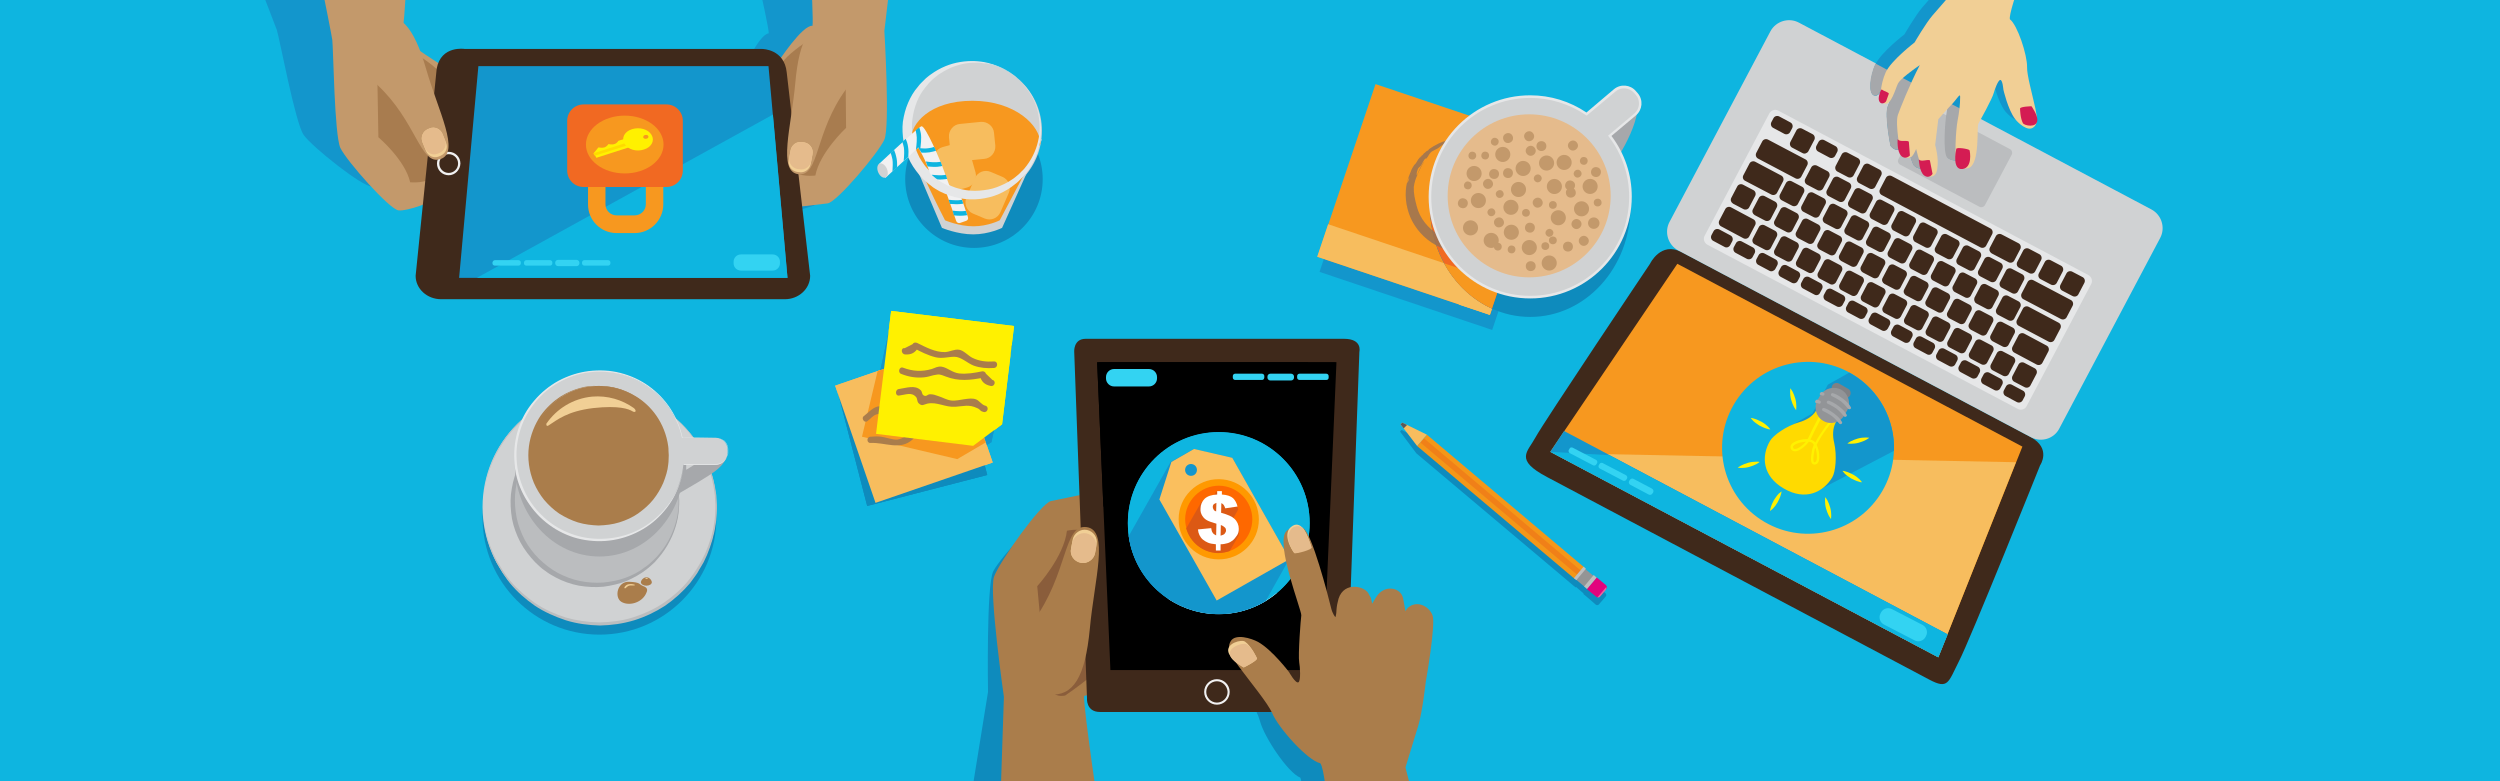 <svg class="Layer_1" xmlns="http://www.w3.org/2000/svg" viewBox="0 0 960 300">
    <style>.st0{fill:#0eb5e0}.st1{fill:#0e8bbd}.st2{fill:#1396cc}.st3{fill:#f7bd5e}.st4{fill:#f7981f}.st5{fill:#aa7d4b}.st6{fill:#fff100}.st7{fill:#ffda00}.st8{fill:#d0d2d3}.st9{fill:#f1f1f2}.st10{fill:#e6e7e8}.st11{fill:#3f291b}.st12{fill:#bbbdbf}.st13{fill:#33d3f2}.st14{fill:#808184}.st15{fill:#929497}.st16{fill:#a6a8ab}.st17{fill:#f1cf95}.st18{fill:#d41c53}.st19{fill:#f49718}.st20{fill:#f08018}.st21{fill:#e2037d}.st22{fill:#e9689c}.st23{fill:#949595}.st24{fill:#bdbebe}.st25{fill:#58595b}.st26{fill:#f16922}.st27{opacity:.85}.st28{fill:#997254}.st29{fill:#e5bb8c}.st30{fill:#c3996b}.st31{fill:#8a5d3b}.st32{fill:#fabf5e}.st33{fill:#fe6800}.st34{fill:#f90}.st35{fill:#dc5914}.st36{fill:#fff}.st37{fill:#a87c4f}</style>
    <path class="st0" d="M0 0h960v300H0V0z"/>
    <path class="st1" d="M321.1 148.2l46.1-11.9 11.9 46.1-46.1 11.9-11.9-46.1z"/>
    <path class="st2" d="M368.8 177l-36.6-8 10.1-46.4 46.4 10.1-8 37.1-11.9 7.2z"/>
    <path class="st3" d="M320.7 148.1l45-15.5 15.5 45-45 15.5-15.5-45z"/>
    <path class="st4" d="M378.5 169.9l-12.9-37.3-28.6 9.9-6 25.2 36.6 8.6 10.9-6.4z"/>
    <path class="st5" d="M331.7 170.1c6.1-.3 12.2 3.1 17.5-1.2 1.1-.9 1.9-2.5 3.1-3.2 2.2-1.4 4.7-1.4 7-1.5 3.1-.2 5-.4 7.7-2.1 1.4-.8.1-3-1.3-2.2-4.9 3-10.3-.5-14.7 3.5-3.7 3.4-5.5 5.8-11.1 4.9-2.8-.5-5.3-.8-8.2-.7-1.6.1-1.6 2.6 0 2.5zm5.7 9.6c.3-.7 4.6.4 5.6.1.7-.2 1.2-.8 1.8-1.2 1.3-1 2.5-1.7 4-2.3 2-.8 1.4-1.3 3.5.6.8.7 1.7.3 2.1-.6 1.1-2.9 1.7-4.2 4.8-3.4 1.7.4 2.7.5 4.4.1 3.2-.7 7.1-.5 9.4-3.1 1.1-1.2-.7-3-1.8-1.8-1 1.1-5.3 1.7-7.1 2-2.2.4-3.4.5-5.5 0-.7-.2-1.6-.6-2.3-.5-2.9.2-3.4 3.8-4.3 6.1l2.1-.6c-1.4-1.2-2.5-2.8-4.4-2.5-1 .1-3.6 1.4-4.4 2-.6.4-1.4 1.6-1.9 1.9-1.6.9-2.6.1-4.2.2-2.3.1-3.2.1-4.1 2.4-.7 1.4 1.7 2.1 2.3.6zm-7-18c2-1.4 3.8-3.6 6.2-2.4.8.4 1 1.4 2.1 1.7 2 .5 2-.7 3.1-1.9 2.3-2.4 6.4-1.5 9.4-3.2 2.3-1.3 3.9-3.3 6.6-3.6 1.8-.2 2.8.4 4.5 0 1.6-.4.9-2.8-.7-2.4-1.6.4-3.1-.9-4.8-.4-1.4.3-2.6 1.3-3.7 2.2-2.6 1.8-4.6 3.1-7.8 3.3-1.4.1-2.8-.1-4.1.7-.5.3-.9 1.4-1.4 1.5-1.5.5-2.1-1.1-3.5-1.3-2.6-.4-5.1 2.2-7.1 3.7-1.4.8-.1 3 1.2 2.1z"/>
    <path class="st6" d="M373.7 171.2l-37.3-4.6 5.8-47.2 47.2 5.8-4.6 37.7-11.1 8.3z"/>
    <path class="st5" d="M347.5 136.1c2.5.2 4-.7 5.2-2.8-.6.1-1.1.3-1.7.4 2.6 1.4 5.4 2.8 8.3 3.5 2.6.6 4.8-.2 7.2-.2 2.6 0 5 2.5 7.4 3.4 2.5.9 5.1 1.1 7.8.9 1.6-.1 1.6-2.6 0-2.5-2.9.2-5.7-.1-8.3-1.4-1.5-.7-3.4-2.9-5.1-3.1-1.8-.3-3.5.8-5.4.9-3.8.1-7.4-1.9-10.7-3.5-.6-.3-1.4-.2-1.7.4-1 .5-2 1.1-3.1 1.6-1.5-.3-1.5 2.2.1 2.4zm33.6 9.8c-.8-.8-1.7-1.6-2.5-2.4-.2-.7-.9-1-1.5-.9-2.9.6-5.8 1.1-8.8.8-2.6-.3-4.4-2.2-6.7-2.6-1.5-.2-2.4.4-3.8.9-3.8 1.1-7.3.9-11-.5-1.5-.6-2.2 1.9-.7 2.4 2.8 1.1 5.6 1.6 8.7 1.3 1.3-.1 2.4-.5 3.6-.8 2.5-.5 2.4-.4 4.8.5 4.9 1.9 9.4 1.4 14.5.4l-1.5-.9c.6 2.4 1.8 3.6 4.2 4.1 1.6.4 2.2-2 .7-2.3zm-35.9 6c2.6-.3 4.8-1.5 6.6.6.5.6.3 1.6.9 2.3 1.4 1.4 2 .5 3.4.2 3.7-.8 6.9 1.5 10.8 1.2 3.2-.2 5.1-1 8.3.5 1.6.7.7 1 2.5 1.5 1.6.4 2.2-2 .7-2.4-1.4-.3-2.2-1.8-3.5-2.4-1.5-.6-3-.3-4.6-.1-1.5.2-3.4.7-5 .5-1.8-.2-3.3-1.2-5-1.7-1.2-.4-1.8-.7-3.1-.7-1.2 0-1.3 1-2.4.5-1-.5-.5-1.4-1.3-2.1-2.2-2.1-5.5-.8-8.4-.4-1.4.2-1.4 2.7.1 2.5z"/>
    <path class="st7" d="M374.9 161.6l9.9 1.3-11.1 8.3 1.2-9.6z"/>
    <circle class="st1" cx="374" cy="68.8" r="26.4"/>
    <path class="st8" d="M384.8 87.5s-5 2.5-11.1 2.5-12-2.5-12-2.5l-14.4-34h52.8l-15.3 34z"/>
    <circle class="st8" cx="373.7" cy="50.2" r="26.4"/>
    <path class="st4" d="M383.9 84.6s-4.5 2.3-10.1 2.3-10.9-2.3-10.9-2.3-13.1-25.2-13.1-31.1 7.1-14.8 23.6-14.8c16.4 0 26.1 9.5 26.1 16.5l-15.6 29.4z"/>
    <path class="st3" d="M364.9 57.6l-.5-4.9c-.2-2.6 1.7-4.9 4.2-5.1l8-.8c2.6-.2 4.9 1.7 5.1 4.2l.5 4.9c.2 2.6-1.7 4.9-4.2 5.1l-8 .8c-2.6.3-4.9-1.6-5.1-4.2zm13.2 26.3l-4.5-1.9c-2.4-1-3.5-3.8-2.5-6.1l3.2-7.4c1-2.4 3.8-3.5 6.1-2.5l4.5 1.9c2.4 1 3.5 3.8 2.5 6.1l-3.2 7.4c-1 2.4-3.7 3.5-6.1 2.5z"/>
    <path class="st3" d="M371.4 72l-4.7 1.3c-2.5.7-5.1-.8-5.8-3.2l-2.2-7.8c-.7-2.5.8-5.1 3.2-5.8l4.7-1.3c2.5-.7 5.1.8 5.8 3.2l2.2 7.8c.7 2.5-.8 5.1-3.2 5.8z"/>
    <path class="st9" d="M371 84.8l-2.3.8c-.6.2-1.3-.1-1.5-.7l-4.2-12c-.2-.6.1-1.3.8-1.5l4.4 1.7 3.5 10.3c.2.6-.1 1.2-.7 1.4z"/>
    <path class="st10" d="M392 31.3s.4.5 1.2 1.3c.4.4.9 1 1.4 1.7.2.3.5.7.8 1.1.3.4.5.9.8 1.3 1.1 1.9 2.2 4.4 2.9 7.4.7 3 .9 6.5.3 10.3s-2.2 7.8-4.8 11.4c-.3.5-.7.9-1.1 1.3s-.7.9-1.2 1.3c-.8.8-1.5 1.6-2.5 2.3-1.9 1.6-4 2.8-6.2 3.8-2.3 1-4.8 1.6-7.3 1.9-2.6.3-5.2.2-7.8-.3-2.6-.5-5.2-1.4-7.6-2.6-1.2-.7-2.4-1.3-3.4-2.2-.5-.4-1.1-.8-1.6-1.3l-.8-.7-.4-.3-.2-.2-.1-.1-.1-.1c-1.6-1.7-3.5-4.1-4.7-6.4-1.2-2.4-2.1-4.9-2.6-7.6-.4-2.6-.6-5.3-.3-7.8.4-2.6 1-5 2-7.3s2.2-4.4 3.8-6.2c.7-1 1.6-1.8 2.4-2.6l.3-.3.3-.3.6-.5c.4-.3.8-.7 1.3-1 3.7-2.7 7.6-4.2 11.4-4.8 3.8-.6 7.3-.4 10.3.3 3 .7 5.5 1.8 7.4 2.9.5.3.9.6 1.3.8.4.3.8.6 1.1.8.7.5 1.3.9 1.7 1.4 1 .8 1.4 1.3 1.4 1.3zm0 0s-.5-.4-1.3-1.2c-.4-.4-1-.8-1.7-1.3-.3-.2-.7-.5-1.1-.8-.4-.2-.9-.5-1.3-.8-1.9-1-4.4-2.2-7.4-2.7s-6.5-.7-10.1.2c-1.8.5-3.6 1-5.4 2-.4.2-.9.5-1.3.7-.4.3-.8.5-1.3.8-.9.5-1.6 1.2-2.4 1.8-.4.3-.8.7-1.2 1.1l-.6.6-.3.3-.2.3c-.7.8-1.4 1.6-2 2.5-1.3 1.8-2.2 3.8-2.9 5.9-.7 2.1-1.1 4.3-1.3 6.6-.1 2.3.1 4.6.5 6.8.5 2.2 1.4 4.4 2.4 6.4.6 1 1.2 2 1.9 2.9.6.9 1.6 1.8 2.4 2.7-.1-.1 0 0 0 0l.1.1.2.1.3.3.6.6c.4.4.9.7 1.3 1.1.9.7 1.9 1.3 2.9 1.9.5.3 1 .5 1.6.8.3.1.5.3.8.4l.8.3c1.1.5 2.2.7 3.3 1 2.2.5 4.5.7 6.8.5s4.5-.5 6.6-1.3 4.1-1.7 5.8-2.9c.9-.5 1.7-1.3 2.6-2 .4-.3.7-.7 1.1-1.1s.8-.7 1.1-1.1c2.7-3.2 4.5-6.9 5.3-10.5.9-3.6.7-7.1.2-10.1s-1.6-5.5-2.7-7.4c-.3-.5-.5-.9-.8-1.3-.3-.4-.5-.8-.8-1.1-.5-.7-.9-1.3-1.3-1.7-.7-1-1.2-1.4-1.2-1.4z"/>
    <path class="st9" d="M337.7 62.8c4.4-4.1 14.9-13.9 16.1-14.3 1.5-.6 7.6 13.9 8.5 16.6.3.8 1.4 3.8 2.4 6.5 0 0-5.8-2.6-7.6-5.1 0-.1 0-.1-.1-.2-1.5-5-4.4-9.6-4.4-9.6L340 68.3c.1-.1-3.5-4.4-2.3-5.5z"/>
    <ellipse transform="rotate(-23.484 338.886 65.5)" class="st8" cx="338.9" cy="65.5" rx="1.8" ry="2.9"/>
    <path class="st0" d="M360 68.9c1.1.1 2.1 0 3-.1.2 0 .5-.1.7-.1l-.5-1.6c-.1 0-.3.1-.4.1-1.3.2-3.3.1-5-.1-.2 0 1.8 1.7 2.2 1.8zm-15.7-8c-.3-1.6-.7-2.7-1-3.4-.4.4-.9.8-1.3 1.2.2.6.5 1.4.7 2.5.2 1.2.1 3 0 4.7l1.8-1.6c0-1.3 0-2.5-.2-3.4zm4.4-4.5c-.2-1.4-.6-2.4-.9-3.1-.4.4-.9.8-1.3 1.2.2.5.4 1.3.6 2.2.2 1.3.1 3.3-.1 5.1l1.8-1.6c.1-1.4.1-2.7-.1-3.8zm4.9-5.2c-.2-.9-.4-1.7-.6-2.3-.4.3-.8.7-1.4 1.1.1.4.2.9.3 1.5.3 1.5.1 4-.2 6l.9-.9s.3.4.7 1.2c.3-2 .6-4.8.3-6.6z"/>
    <path class="st0" d="M358.7 56.4c-.5.2-1.2.4-2.1.5-1 .2-2.4.1-3.8 0 .2.3.5.9 1 1.7 1.1.1 2.2 0 3.1-.1 1-.2 1.9-.4 2.5-.6-.2-.5-.4-1-.7-1.5zm-2.5 7.5c1.7.2 3.5.3 4.8 0 .3 0 .6-.1.8-.2-.2-.5-.4-1-.6-1.6-.2 0-.3.1-.5.1-1.4.2-3.4.1-5.2-.2.3.7.5 1.3.7 1.9zm8.6 14.4c1.5.1 3.2.2 4.4 0 .3 0 .5-.1.7-.1l-.5-1.5c-.1 0-.3.1-.4.1-1.2.2-3.1.1-4.7-.1l.5 1.6zm1.5 4.4c1.6.2 3.3.2 4.6 0 .2 0 .3-.1.5-.1l-.5-1.6h-.2c-1.3.2-3.2.1-4.9-.1l.5 1.8z"/>
    <g>
        <path class="st11" d="M740.9 261c-6.7-3.5-134.1-71.1-146.8-77.8s-7.5-9.6-4.5-15.2 44-66.7 44-66.7 4.1-8.7 12.1-4.5 125.8 66.7 134 71c8.2 4.4 3.7 10.9 3.7 10.9s-27 67.3-31.2 75.3c-4.1 8.1-4.1 10.8-11.3 7z"/>
        <path class="st8" d="M779.9 167.9L644.5 96.2c-4-2.1-5.5-7.1-3.4-11l38.7-73.1c2.1-4 7.1-5.5 11-3.4l135.3 71.7c4 2.1 5.5 7.1 3.4 11l-38.7 73.1c-2 4-7 5.5-10.9 3.4z"/>
        <path class="st4" d="M644.1 101.3l132.5 70.2-32.3 80.9-149-78.9 48.8-72.2z"/>
        <path class="st3" d="M774.1 177.5l-29.8 74.9-148-78.4 177.8 3.5z"/>
        <path class="st2" d="M747.9 243.6l-3.6 8.8-149-78.9 5.3-8 147.3 78.1z"/>
        <path class="st10" d="M774.8 157L655.7 94c-1.3-.7-1.8-2.3-1.1-3.5l24.8-46.9c.7-1.3 2.3-1.8 3.5-1.1l119 63.1c1.3.7 1.8 2.3 1.1 3.5L778.2 156c-.6 1.2-2.2 1.7-3.4 1z"/>
        <path class="st0" d="M747.9 243.6l-3.6 8.8-149-78.9 22.7 1.3 129.9 68.8z"/>
        <path class="st11" d="M662.2 94.8l-4.3-2.3c-.8-.4-1.1-1.4-.7-2.2l.8-1.5c.4-.8 1.4-1.1 2.2-.7l4.3 2.3c.8.4 1.1 1.4.7 2.2l-.8 1.5c-.4.8-1.4 1.2-2.2.7zm8.6 4.6l-4.3-2.3c-.8-.4-1.1-1.4-.7-2.2l.8-1.5c.4-.8 1.4-1.1 2.2-.7l4.3 2.3c.8.4 1.1 1.4.7 2.2l-.8 1.5c-.4.8-1.4 1.1-2.2.7zm8.7 4.6l-4.3-2.3c-.8-.4-1.1-1.4-.7-2.2l.8-1.5c.4-.8 1.4-1.1 2.2-.7l4.3 2.3c.8.4 1.1 1.4.7 2.2l-.8 1.5c-.5.8-1.5 1.1-2.2.7zm8.6 4.6l-4.3-2.3c-.8-.4-1.1-1.4-.7-2.2l.8-1.5c.4-.8 1.4-1.1 2.2-.7l4.3 2.3c.8.4 1.1 1.4.7 2.2l-.8 1.5c-.4.8-1.4 1.1-2.2.7zm8.6 4.5l-4.3-2.3c-.8-.4-1.1-1.4-.7-2.2l.8-1.5c.4-.8 1.4-1.1 2.2-.7l4.3 2.3c.8.4 1.1 1.4.7 2.2l-.8 1.5c-.4.9-1.4 1.2-2.2.7zm8.7 4.6l-4.3-2.3c-.8-.4-1.1-1.4-.7-2.2l.8-1.5c.4-.8 1.4-1.1 2.2-.7l4.3 2.3c.8.4 1.1 1.4.7 2.2l-.8 1.5c-.4.8-1.4 1.1-2.2.7zm8.6 4.6l-4.3-2.3c-.8-.4-1.1-1.4-.7-2.2l.8-1.5c.4-.8 1.4-1.1 2.2-.7l4.3 2.3c.8.4 1.1 1.4.7 2.2l-.8 1.5c-.4.8-1.4 1.1-2.2.7zm8.7 4.6l-4.3-2.3c-.8-.4-1.1-1.4-.7-2.2l.8-1.5c.4-.8 1.4-1.1 2.2-.7l4.3 2.3c.8.4 1.1 1.4.7 2.2l-.8 1.5c-.5.8-1.4 1.1-2.2.7zm8.6 4.6l-4.3-2.3c-.8-.4-1.1-1.4-.7-2.2l.8-1.5c.4-.8 1.4-1.1 2.2-.7l4.3 2.3c.8.4 1.1 1.4.7 2.2l-.8 1.5c-.4.8-1.4 1.1-2.2.7zm8.6 4.5l-4.3-2.3c-.8-.4-1.1-1.4-.7-2.2l.8-1.5c.4-.8 1.4-1.1 2.2-.7l4.3 2.3c.8.4 1.1 1.4.7 2.2l-.8 1.5c-.4.9-1.4 1.2-2.2.7zm8.7 4.6l-4.3-2.3c-.8-.4-1.1-1.4-.7-2.2l.8-1.5c.4-.8 1.4-1.1 2.2-.7l4.3 2.3c.8.4 1.1 1.4.7 2.2l-.8 1.5c-.4.8-1.4 1.1-2.2.7zm8.6 4.6l-4.3-2.3c-.8-.4-1.1-1.4-.7-2.2l.8-1.5c.4-.8 1.4-1.1 2.2-.7l4.3 2.3c.8.4 1.1 1.4.7 2.2l-.8 1.5c-.4.8-1.4 1.1-2.2.7zm8.7 4.6l-4.3-2.3c-.8-.4-1.1-1.4-.7-2.2l.8-1.5c.4-.8 1.4-1.1 2.2-.7l4.3 2.3c.8.4 1.1 1.4.7 2.2l-.8 1.5c-.4.8-1.4 1.1-2.2.7zm8.6 4.6l-4.3-2.3c-.8-.4-1.1-1.4-.7-2.2l.8-1.5c.4-.8 1.4-1.1 2.2-.7l4.3 2.3c.8.4 1.1 1.4.7 2.2l-.8 1.5c-.4.8-1.4 1.1-2.2.7zm-105-62.9l-8.6-4.6c-.8-.4-1.1-1.4-.7-2.2l2.3-4.4c.4-.8 1.4-1.1 2.2-.7l8.6 4.6c.8.4 1.1 1.4.7 2.2l-2.3 4.4c-.4.8-1.4 1.1-2.2.7zm8.3 4.4l-4-2.1c-.8-.4-1.1-1.4-.7-2.2l2.3-4.4c.4-.8 1.4-1.1 2.2-.7l4 2.1c.8.4 1.1 1.4.7 2.2l-2.3 4.4c-.4.8-1.4 1.1-2.2.7zm8.3 4.4l-4-2.1c-.8-.4-1.1-1.4-.7-2.2l2.3-4.4c.4-.8 1.4-1.1 2.2-.7l4 2.1c.8.4 1.1 1.4.7 2.2l-2.3 4.4c-.4.8-1.4 1.1-2.2.7zm8.4 4.4l-4-2.1c-.8-.4-1.1-1.4-.7-2.2l2.3-4.4c.4-.8 1.4-1.1 2.2-.7l4 2.1c.8.4 1.1 1.4.7 2.2l-2.3 4.4c-.5.8-1.5 1.1-2.2.7zm8.3 4.4l-4-2.1c-.8-.4-1.1-1.4-.7-2.2l2.3-4.4c.4-.8 1.4-1.1 2.2-.7l4 2.1c.8.4 1.1 1.4.7 2.2l-2.3 4.4c-.5.8-1.5 1.1-2.2.7zm8.3 4.4l-4-2.1c-.8-.4-1.1-1.4-.7-2.2l2.3-4.4c.4-.8 1.4-1.1 2.2-.7l4 2.1c.8.4 1.1 1.4.7 2.2l-2.3 4.4c-.5.8-1.4 1.1-2.2.7zm8.3 4.4l-4-2.1c-.8-.4-1.1-1.4-.7-2.2l2.3-4.4c.4-.8 1.4-1.1 2.2-.7l4 2.1c.8.4 1.1 1.4.7 2.2l-2.3 4.4c-.5.8-1.4 1.1-2.2.7zm8.3 4.4l-4-2.1c-.8-.4-1.1-1.4-.7-2.2l2.3-4.4c.4-.8 1.4-1.1 2.2-.7l4 2.1c.8.4 1.1 1.4.7 2.2l-2.3 4.4c-.5.8-1.4 1.1-2.2.7zm8.3 4.4l-4-2.1c-.8-.4-1.1-1.4-.7-2.2l2.3-4.4c.4-.8 1.4-1.1 2.2-.7l4 2.1c.8.4 1.1 1.4.7 2.2l-2.3 4.4c-.4.8-1.4 1.1-2.2.7zm8.3 4.4l-4-2.1c-.8-.4-1.1-1.4-.7-2.2l2.3-4.4c.4-.8 1.4-1.1 2.2-.7l4 2.1c.8.4 1.1 1.4.7 2.2l-2.3 4.4c-.4.8-1.4 1.1-2.2.7zm8.3 4.4l-4-2.1c-.8-.4-1.1-1.4-.7-2.2l2.3-4.4c.4-.8 1.4-1.1 2.2-.7l4 2.1c.8.4 1.1 1.4.7 2.2l-2.3 4.4c-.4.8-1.4 1.1-2.2.7zm8.3 4.4l-4-2.1c-.8-.4-1.1-1.4-.7-2.2l2.3-4.4c.4-.8 1.4-1.1 2.2-.7l4 2.1c.8.4 1.1 1.4.7 2.2l-2.3 4.4c-.4.8-1.4 1.1-2.2.7zm8.3 4.4l-4-2.1c-.8-.4-1.1-1.4-.7-2.2l2.3-4.4c.4-.8 1.4-1.1 2.2-.7l4 2.1c.8.4 1.1 1.4.7 2.2l-2.3 4.4c-.4.8-1.4 1.1-2.2.7zm8.3 4.4l-4-2.1c-.8-.4-1.1-1.4-.7-2.2l2.3-4.4c.4-.8 1.4-1.1 2.2-.7l4 2.1c.8.4 1.1 1.4.7 2.2l-2.3 4.4c-.4.8-1.4 1.1-2.2.7zm-4-13.3l8.6 4.6c.8.4 1.8.1 2.2-.7l2.3-4.4c.4-.8.1-1.8-.7-2.2l-8.6-4.6c-.8-.4-1.8-.1-2.2.7l-2.3 4.4c-.4.8-.1 1.8.7 2.2zm-8.4-4.4l4 2.1c.8.4 1.8.1 2.2-.7l2.3-4.4c.4-.8.1-1.8-.7-2.2l-4-2.1c-.8-.4-1.8-.1-2.2.7l-2.3 4.4c-.4.8-.1 1.7.7 2.2zm-8.3-4.4l4 2.1c.8.4 1.8.1 2.2-.7l2.3-4.4c.4-.8.1-1.8-.7-2.2l-4-2.1c-.8-.4-1.8-.1-2.2.7l-2.3 4.4c-.4.8-.1 1.7.7 2.2zm-8.3-4.4l4 2.1c.8.4 1.8.1 2.2-.7l2.3-4.4c.4-.8.1-1.8-.7-2.2l-4-2.1c-.8-.4-1.8-.1-2.2.7l-2.3 4.4c-.4.8-.1 1.7.7 2.2zm-8.3-4.4l4 2.1c.8.4 1.8.1 2.2-.7l2.3-4.4c.4-.8.1-1.8-.7-2.2l-4-2.1c-.8-.4-1.8-.1-2.2.7l-2.3 4.4c-.4.8-.1 1.7.7 2.2zm-8.3-4.4l4 2.1c.8.4 1.8.1 2.2-.7l2.3-4.4c.4-.8.1-1.8-.7-2.2l-4-2.1c-.8-.4-1.8-.1-2.2.7l-2.3 4.4c-.4.8-.1 1.7.7 2.2zm-8.3-4.4l4 2.1c.8.4 1.8.1 2.2-.7l2.3-4.4c.4-.8.1-1.8-.7-2.2l-4-2.1c-.8-.4-1.8-.1-2.2.7l-2.3 4.4c-.4.8-.1 1.7.7 2.2zm-8.3-4.4l4 2.1c.8.4 1.8.1 2.2-.7l2.3-4.4c.4-.8.1-1.8-.7-2.2l-4-2.1c-.8-.4-1.8-.1-2.2.7l-2.3 4.4c-.4.8-.1 1.7.7 2.2zm-8.3-4.4l4 2.1c.8.4 1.8.1 2.2-.7l2.3-4.4c.4-.8.1-1.8-.7-2.2l-4-2.1c-.8-.4-1.8-.1-2.2.7l-2.3 4.4c-.4.8-.1 1.7.7 2.2zm-8.3-4.4l4 2.1c.8.4 1.8.1 2.2-.7l2.3-4.4c.4-.8.1-1.8-.7-2.2l-4-2.1c-.8-.4-1.8-.1-2.2.7l-2.3 4.4c-.4.8-.1 1.7.7 2.2zm-8.3-4.4l4 2.1c.8.4 1.8.1 2.2-.7l2.3-4.4c.4-.8.1-1.8-.7-2.2l-4-2.1c-.8-.4-1.8-.1-2.2.7l-2.3 4.4c-.4.8-.1 1.7.7 2.2zm-8.3-4.4l4 2.1c.8.4 1.8.1 2.2-.7l2.3-4.4c.4-.8.1-1.8-.7-2.2l-4-2.1c-.8-.4-1.8-.1-2.2.7l-2.3 4.4c-.4.8-.1 1.7.7 2.2zm-8.3-4.4l4 2.1c.8.4 1.8.1 2.2-.7l2.3-4.4c.4-.8.1-1.8-.7-2.2l-4-2.1c-.8-.4-1.8-.1-2.2.7l-2.3 4.4c-.4.8-.1 1.7.7 2.2zm-8.3-4.4l4 2.1c.8.4 1.8.1 2.2-.7l2.3-4.4c.4-.8.1-1.8-.7-2.2l-4-2.1c-.8-.4-1.8-.1-2.2.7l-2.3 4.4c-.4.8-.1 1.7.7 2.2zm109.7 46.9l11.5 6.1c.8.4 1.8.1 2.2-.7l2.3-4.4c.4-.8.1-1.8-.7-2.2l-11.5-6.1c-.8-.4-1.8-.1-2.2.7l-2.3 4.4c-.4.8-.1 1.8.7 2.2zm-7.9-4.2l4 2.1c.8.4 1.8.1 2.2-.7l2.3-4.4c.4-.8.1-1.8-.7-2.2l-4-2.1c-.8-.4-1.8-.1-2.2.7l-2.3 4.4c-.4.8-.1 1.8.7 2.2zm-8.4-4.4l4 2.1c.8.4 1.8.1 2.2-.7l2.3-4.4c.4-.8.1-1.8-.7-2.2l-4-2.1c-.8-.4-1.8-.1-2.2.7l-2.3 4.4c-.3.8 0 1.8.7 2.2zm-8.3-4.4l4 2.1c.8.4 1.8.1 2.2-.7l2.3-4.4c.4-.8.1-1.8-.7-2.2l-4-2.1c-.8-.4-1.8-.1-2.2.7l-2.3 4.4c-.4.8 0 1.8.7 2.2zm-8.3-4.4l4 2.1c.8.4 1.8.1 2.2-.7l2.3-4.4c.4-.8.1-1.8-.7-2.2l-4-2.1c-.8-.4-1.8-.1-2.2.7l-2.3 4.4c-.4.8-.1 1.8.7 2.2zm-8.3-4.4l4 2.1c.8.4 1.8.1 2.2-.7l2.3-4.4c.4-.8.1-1.8-.7-2.2l-4-2.1c-.8-.4-1.8-.1-2.2.7l-2.3 4.4c-.4.8-.1 1.8.7 2.2zm-8.3-4.4l4 2.1c.8.4 1.8.1 2.2-.7l2.3-4.4c.4-.8.1-1.8-.7-2.2l-4-2.1c-.8-.4-1.8-.1-2.2.7l-2.3 4.4c-.4.8-.1 1.8.7 2.2zm-8.3-4.4l4 2.1c.8.4 1.8.1 2.2-.7l2.3-4.4c.4-.8.1-1.8-.7-2.2l-4-2.1c-.8-.4-1.8-.1-2.2.7l-2.3 4.4c-.4.8-.1 1.8.7 2.2zm-8.3-4.4l4 2.1c.8.4 1.8.1 2.2-.7l2.3-4.4c.4-.8.1-1.8-.7-2.2l-4-2.1c-.8-.4-1.8-.1-2.2.7l-2.3 4.4c-.4.8-.1 1.8.7 2.2zm-8.3-4.4l4 2.1c.8.4 1.8.1 2.2-.7l2.3-4.4c.4-.8.1-1.8-.7-2.2l-4-2.1c-.8-.4-1.8-.1-2.2.7l-2.3 4.4c-.4.8-.1 1.8.7 2.2zm-8.3-4.4l4 2.1c.8.4 1.8.1 2.2-.7l2.3-4.4c.4-.8.1-1.8-.7-2.2l-4-2.1c-.8-.4-1.8-.1-2.2.7l-2.3 4.4c-.4.8-.1 1.8.7 2.2zm-8.3-4.4l4 2.1c.8.4 1.8.1 2.2-.7l2.3-4.4c.4-.8.1-1.8-.7-2.2l-4-2.1c-.8-.4-1.8-.1-2.2.7l-2.3 4.4c-.4.8-.1 1.8.7 2.2zm-14.1-7.5l10.1 5.3c.8.4 1.8.1 2.2-.7l2.3-4.4c.4-.8.1-1.8-.7-2.2l-10-5.3c-.8-.4-1.8-.1-2.2.7l-2.3 4.4c-.5.8-.2 1.8.6 2.2zM777 114.9l14.4 7.6c.8.4 1.8.1 2.2-.7l2.3-4.4c.4-.8.1-1.8-.7-2.2l-14.4-7.6c-.8-.4-1.8-.1-2.2.7l-2.3 4.4c-.4.8-.1 1.8.7 2.2zm-8.3-4.4l4 2.1c.8.4 1.8.1 2.2-.7l2.3-4.4c.4-.8.1-1.8-.7-2.2l-4-2.1c-.8-.4-1.8-.1-2.2.7l-2.3 4.4c-.4.8-.1 1.8.7 2.2zm-8.3-4.4l4 2.1c.8.4 1.8.1 2.2-.7l2.3-4.4c.4-.8.1-1.8-.7-2.2l-4-2.1c-.8-.4-1.8-.1-2.2.7l-2.3 4.4c-.4.8-.1 1.8.7 2.2zm-8.3-4.4l4 2.1c.8.4 1.8.1 2.2-.7l2.3-4.4c.4-.8.1-1.8-.7-2.2l-4-2.1c-.8-.4-1.8-.1-2.2.7l-2.3 4.4c-.4.8-.1 1.8.7 2.2zm-8.3-4.4l4 2.1c.8.4 1.8.1 2.2-.7l2.3-4.4c.4-.8.1-1.8-.7-2.2l-4-2.1c-.8-.4-1.8-.1-2.2.7l-2.3 4.4c-.4.8-.1 1.8.7 2.2zm-8.4-4.4l4 2.1c.8.4 1.8.1 2.2-.7l2.3-4.4c.4-.8.1-1.8-.7-2.2l-4-2.1c-.8-.4-1.8-.1-2.2.7l-2.3 4.4c-.3.8 0 1.8.7 2.2zm-8.3-4.4l4 2.1c.8.4 1.8.1 2.2-.7l2.3-4.4c.4-.8.1-1.8-.7-2.2l-4-2.1c-.8-.4-1.8-.1-2.2.7l-2.3 4.4c-.4.8 0 1.8.7 2.2zm-8.3-4.4l4 2.1c.8.4 1.8.1 2.2-.7l2.3-4.4c.4-.8.1-1.8-.7-2.2l-4-2.1c-.8-.4-1.8-.1-2.2.7l-2.3 4.4c-.4.8-.1 1.8.7 2.2zm-8.3-4.4l4 2.1c.8.4 1.8.1 2.2-.7l2.3-4.4c.4-.8.1-1.8-.7-2.2l-4-2.1c-.8-.4-1.8-.1-2.2.7l-2.3 4.4c-.4.8-.1 1.8.7 2.2zm-8.3-4.4l4 2.1c.8.4 1.8.1 2.2-.7l2.3-4.4c.4-.8.1-1.8-.7-2.2l-4-2.1c-.8-.4-1.8-.1-2.2.7l-2.3 4.4c-.4.8-.1 1.8.7 2.2zm-8.3-4.4l4 2.1c.8.4 1.8.1 2.2-.7l2.3-4.4c.4-.8.1-1.8-.7-2.2l-4-2.1c-.8-.4-1.8-.1-2.2.7l-2.3 4.4c-.4.8-.1 1.8.7 2.2zm-18.8-10l14.4 7.6c.8.4 1.8.1 2.2-.7l2.3-4.4c.4-.8.1-1.8-.7-2.2l-14.4-7.6c-.8-.4-1.8-.1-2.2.7l-2.3 4.4c-.4.8-.1 1.8.7 2.2zm10.1-9.5l-4.3-2.3c-.8-.4-1.1-1.4-.7-2.2l.8-1.5c.4-.8 1.4-1.1 2.2-.7l4.3 2.3c.8.4 1.1 1.4.7 2.2l-.8 1.5c-.4.8-1.4 1.1-2.2.7zm17.3 9.1l-4.3-2.3c-.8-.4-1.1-1.4-.7-2.2l.8-1.5c.4-.8 1.4-1.1 2.2-.7l4.3 2.3c.8.4 1.1 1.4.7 2.2l-.8 1.5c-.4.8-1.4 1.1-2.2.7zm-10.3-1.7l-4-2.1c-.8-.4-1.1-1.4-.7-2.2l2.3-4.4c.4-.8 1.4-1.1 2.2-.7l4 2.1c.8.4 1.1 1.4.7 2.2l-2.3 4.4c-.5.8-1.5 1.1-2.2.7zm30.4 16.1L760.5 95c.8.4 1.8.1 2.2-.7l2.3-4.4c.4-.8.1-1.8-.7-2.2l-37.9-20.1c-.8-.4-1.8-.1-2.2.7l-2.3 4.4c-.4.8-.1 1.8.7 2.2zm-8.7-4.6l4 2.1c.8.4 1.8.1 2.2-.7l2.3-4.4c.4-.8.1-1.8-.7-2.2l-4-2.1c-.8-.4-1.8-.1-2.2.7l-2.3 4.4c-.4.8-.1 1.8.7 2.2zm-8.3-4.4l4 2.1c.8.4 1.8.1 2.2-.7l2.3-4.4c.4-.8.1-1.8-.7-2.2l-4-2.1c-.8-.4-1.8-.1-2.2.7l-2.3 4.4c-.4.8-.1 1.8.7 2.2zm86.3 45.7l4 2.1c.8.4 1.8.1 2.2-.7l2.3-4.4c.4-.8.1-1.8-.7-2.2l-4-2.1c-.8-.4-1.8-.1-2.2.7l-2.3 4.4c-.4.8-.1 1.8.7 2.2zm-8.3-4.4l4 2.1c.8.4 1.8.1 2.2-.7l2.3-4.4c.4-.8.1-1.8-.7-2.2l-4-2.1c-.8-.4-1.8-.1-2.2.7l-2.3 4.4c-.4.8-.1 1.8.7 2.2zm-8.3-4.4l4 2.1c.8.4 1.8.1 2.2-.7l2.3-4.4c.4-.8.1-1.8-.7-2.2l-4-2.1c-.8-.4-1.8-.1-2.2.7l-2.3 4.4c-.4.8-.1 1.8.7 2.2zm-10.5-5.5l6.5 3.4c.8.4 1.8.1 2.2-.7l2.3-4.4c.4-.8.1-1.8-.7-2.2l-6.5-3.4c-.8-.4-1.8-.1-2.2.7l-2.3 4.4c-.4.8-.1 1.7.7 2.2z"/>
        <path class="st12" d="M760.1 79.4l-30.5-16.2c-.7-.4-1-1.3-.6-2.1l10.3-19.4c.4-.7 1.3-1 2.1-.6l30.5 16.2c.7.4 1 1.3.6 2.1l-10.3 19.4c-.4.7-1.3 1-2.1.6z"/>
        <path class="st13" d="M726.5 233.9l11.8 6.1c1.5.8 2.1 2.7 1.3 4.2l-.2.4c-.8 1.5-2.7 2.1-4.2 1.3l-11.8-6.1c-1.5-.8-2.1-2.7-1.3-4.2l.2-.4c.8-1.5 2.6-2.1 4.2-1.3zm-99.2-50l7 3.7c.6.3.8 1 .5 1.5l-.2.3c-.3.6-1 .8-1.5.5l-7-3.7c-.6-.3-.8-1-.5-1.5l.2-.3c.3-.6 1-.8 1.5-.5zm-11.9-6.1l9 4.7c.4.2.6.8.4 1.2l-.3.5c-.2.4-.8.6-1.2.4l-9-4.7c-.4-.2-.6-.8-.4-1.2l.3-.5c.2-.4.7-.6 1.2-.4zm-11.5-5.9l9 4.7c.4.2.6.8.4 1.2l-.3.5c-.2.4-.8.6-1.2.4l-9-4.7c-.4-.2-.6-.8-.4-1.2l.3-.5c.2-.5.7-.6 1.2-.4z"/>
        <ellipse transform="rotate(-59.743 694.258 171.995)" class="st0" cx="694.3" cy="172" rx="33" ry="33"/>
        <path class="st2" d="M697.3 188.8l30-15.7c.4-11.7-5.5-23.3-16.4-29.6-.3-.2-.5-.3-.8-.4l-8.2 4.6-5.9 11-11.9 6.8 13.2 23.3z"/>
        <path class="st14" d="M706.2 147.3l3.5 2c.9.5 1.2 1.7.7 2.6-.5.9-1.7 1.2-2.6.7l-3.5-2c-.9-.5-1.2-1.7-.7-2.6.5-.9 1.7-1.2 2.6-.7z"/>
        <path class="st7" d="M685 187.6c8.2 4.8 15.1 1.5 18.6-4.3 1.2-2 1.9-8.1.7-13.4-.6-2.4-.6-5.4.6-7.6 1.2-2.2.9-5.4-1.2-6.7-2.1-1.3-5.1 0-6.4 2.2s-3.9 3.6-6.3 4.3c-5.2 1.5-10.1 5.1-11.3 7.2-3.5 5.9-2.9 13.6 5.3 18.3z"/>
        <path class="st6" d="M700.2 158.9c0 .1-3.5 6.6-4.7 9.3l-.3.6c.5.1.9.3 1.2.5.2.2.5.4.7.6 2.1-4.1 5.9-8.7 6.1-9l.7.6c-.1.1-4.3 5.1-6.3 9.3.7 1.5 1.1 3.4 1 4.8 0 .9-.2 2.1-.9 2.5-.8.5-1.3.3-1.6.1-.8-.5-.9-2.1-.3-5.2.1-.7.4-1.4.7-2.2-.2-.4-.5-.6-.7-.8-.3-.2-.7-.3-1.2-.4-1.4 1.9-3.7 3.7-5.3 3.7-.7 0-1.3-.3-1.6-.9-.2-.4-.4-1.2.5-2.1 1.2-1 3.8-1.8 5.9-1.7.2-.3.4-.6.5-.9 1.2-2.7 4.7-9.3 4.7-9.3l.9.5zm-11.4 13.4c.1.1.3.1.5.1 1.1 0 2.9-1.3 4.2-2.8-1.7.1-3.7.6-4.6 1.4-.6.5-.4.8-.3.9 0 .2.1.3.2.4zm7.8 5.2c.1.1.3 0 .6-.2.2-.1.5-.7.5-1.8s-.2-2.5-.6-3.6c-.2.4-.3.9-.4 1.3-.7 3.7-.2 4.2-.1 4.3z"/>
        <path class="st15" d="M707.1 149.7c2.8 1.6 3.8 5.3 2.1 8.1l-1 1.7c-1.6 2.8-5.3 3.8-8.1 2.1-2.8-1.6-3.8-5.3-2.1-8.1l1-1.7c1.6-2.7 5.3-3.7 8.1-2.1z"/>
        <path class="st16" d="M700.8 156.8c.5.2 1.5.5 3.5 2s2.5 2.4 2.8 2.9c.3.4.4.7.2.9-.2.3-.7.4-1 .1-.3-.3-1.4-1.8-2.8-2.9-1.4-1-3.1-1.8-3.5-2s-.4-.7-.2-.9c.3-.3.5-.3 1-.1zm1.8-2.8c.5.2 1.5.5 3.5 2s2.5 2.4 2.8 2.9c.3.4.4.7.2.9-.2.3-.7.4-1 .1-.3-.3-1.4-1.8-2.8-2.9-1.4-1-3.1-1.8-3.5-2s-.4-.7-.2-.9c.2-.3.5-.3 1-.1zm1.6-2.9c.5.2 1.5.5 3.5 2s2.5 2.4 2.8 2.9c.3.4.4.7.2.9-.2.3-.7.4-1 .1-.3-.3-1.4-1.8-2.8-2.9-1.4-1-3.1-1.8-3.5-2s-.4-.7-.2-.9c.2-.3.4-.3 1-.1zm-6.2 2.4c.2.1.4.1.5.2.5.2.7.3.7.7s-.3.7-.7.6c-.2-.1-.6-.2-1.2-.3-.7-.1-.1-1.5.7-1.2zm1.9-2.9c.5.2.7.3.7.7s-.3.7-.7.6c-.1 0-.4-.1-.8-.2-.8-.2 0-1.5.8-1.1z"/>
        <path class="st6" d="M684.1 188.7s0 .6-.3 1.4c-.2.8-.7 1.8-1.2 2.8-.5.9-1.2 1.8-1.8 2.4-.6.6-1.1.9-1.1.9s0-.6.3-1.4c.2-.8.7-1.8 1.2-2.8.6-.9 1.2-1.8 1.8-2.4.6-.5 1.1-.9 1.1-.9zm-8.4-11.3s-.5.4-1.2.8-1.8.8-2.8 1.1c-1.1.3-2.1.4-3 .4-.8 0-1.4-.1-1.4-.1s.5-.4 1.2-.8 1.8-.8 2.8-1.1c1.1-.3 2.1-.4 3-.4.8-.1 1.4.1 1.4.1zm33.7-7.1s.5-.4 1.2-.8 1.8-.8 2.8-1.1c1.1-.3 2.1-.4 3-.4.8 0 1.4.1 1.4.1s-.5.4-1.2.8-1.8.8-2.8 1.1c-1.1.3-2.1.4-3 .4-.8 0-1.4-.1-1.4-.1zm-8.5 20.6s.4.5.8 1.2.8 1.8 1.1 2.8c.3 1.1.4 2.1.4 3 0 .8-.1 1.4-.1 1.4s-.4-.5-.8-1.2-.8-1.8-1.1-2.8c-.3-1.1-.4-2.1-.4-3 0-.8.1-1.4.1-1.4zm-11.2-33.4s-.4-.5-.8-1.2-.8-1.8-1.1-2.8c-.3-1.1-.4-2.1-.4-3 0-.8.1-1.4.1-1.4s.4.5.8 1.2.8 1.8 1.1 2.8c.3 1.1.4 2.1.4 3 0 .8-.1 1.4-.1 1.4zm17.8 23.3s.6 0 1.4.3c.8.2 1.8.7 2.8 1.2.9.5 1.8 1.2 2.4 1.8.6.6.9 1.1.9 1.1s-.6 0-1.4-.3c-.8-.2-1.8-.7-2.8-1.2-.9-.6-1.8-1.2-2.4-1.8-.5-.6-.9-1.1-.9-1.1zm-35.2-20.3s.6 0 1.4.3c.8.2 1.8.7 2.8 1.2.9.5 1.8 1.2 2.4 1.8.6.6.9 1.1.9 1.1s-.6 0-1.4-.3c-.8-.2-1.8-.7-2.8-1.2-.9-.6-1.8-1.2-2.4-1.8-.6-.6-.9-1.1-.9-1.1z"/>
        <path class="hand2 st2" d="M769.9-90.9c-11.6 10.1-23.7 84.5-23.7 84.5s-5.4 6.2-8 9.2-6.9 10.4-6.9 10.4-9.1 7-11.1 11.5-2.9 11.4-.4 12c2.5.7 4.1-5.6 5.1-7.7.8-1.7 6.2-5.6 8.4-7.1-3.9 7.4-7.7 17.1-8.4 19.1-1.2 3.5 1.1 15 1.1 15 1 1.3 2.5 2.1 4.1 1.1.6-.4 1.2-1.6 1.8-3 .8 3.5 2.3 7.9 2.8 9 .8 1.6 4.7 3.1 5.3-1.3s-.8-9.2-.8-9.2l1.2-9.9s3.1-3.6 4.4-4.9c2.6-2.5 4-5.4 4-3.8 0 3.2-.4 6.2-1 9.3s-1.5 15.2.2 17.2c.8.9 2.7 1.4 4.1.9 4.4-1.6 3-15.9 3.7-17 .5-.9 5.4-9.7 5.9-11.8.3-1.1 1.6-4.9 2.5-5s1.2 3.7 1.2 3.7 1.7 7.6 4.5 11.3c1.3 1.7 4.8 4.8 6.9 3.3 2.1-1.4 1.5-4.1.9-7.3-1.2-5.5-3.3-12.9-3.2-15.9.1-4.7-3.7-16.2-6.6-18.4-.8-3.1 10-31.3 21.2-61.9 10.7-30.6-7.6-43.5-19.2-33.3z"/>
        <g class="hand2">
            <path class="st16" d="M719.7 36.7c2.5.7 4.1-5.6 5.1-7.7.2-.4.6-.9 1.2-1.5l-5.8-3.1c0 .1-.1.1-.1.2-2.1 4.5-2.9 11.4-.4 12.1zm28.4 2.6c-.2 1.3-.4 2.7-.6 4-.6 3.1-1.5 15.2.2 17.2.8.9 2.7 1.4 4.1.9 4.4-1.6 3-15.9 3.7-17 .1-.1.3-.5.5-1l-7.9-4.1zm-3.5-1.5l.3-.3-15.3-8.1c-2.4 5.3-4.3 10.2-4.8 11.6-1.2 3.5 1.1 15 1.1 15 1 1.3 2.5 2.1 4.1 1.1.6-.4 1.2-1.6 1.8-3 .8 3.5 2.3 7.9 2.8 9 .8 1.6 4.7 3.1 5.3-1.3s-.8-9.2-.8-9.2l1.2-9.9c-.1 0 2.9-3.6 4.3-4.9z"/>
            <path class="st17" d="M773.8-87.8c-11.6 10.1-23.7 84.5-23.7 84.5s-5.4 6.2-8 9.2-6.9 10.4-6.9 10.4-9.1 7-11.1 11.5-2.9 11.4-.4 12c2.5.7 4.1-5.6 5.1-7.7.8-1.7 6.2-5.6 8.4-7.1-3.9 7.4-7.7 17.1-8.4 19.1-1.2 3.5 1.1 15 1.1 15 1 1.3 2.5 2.1 4.1 1.1.6-.4 1.2-1.6 1.8-3 .8 3.5 2.3 7.9 2.8 9 .8 1.6 4.7 3.1 5.3-1.3.7-4.4-.8-9.2-.8-9.2l1.2-9.9s3.1-3.6 4.4-4.9c2.6-2.5 4-5.4 4-3.8 0 3.2-.4 6.2-1 9.3s-1.5 15.2.2 17.2c.8.9 2.7 1.4 4.1.9 4.4-1.6 3-15.9 3.7-17 .5-.9 5.4-9.7 5.9-11.8.3-1.1 1.6-4.9 2.5-5s1.2 3.7 1.2 3.7 1.7 7.6 4.5 11.3c1.3 1.7 4.8 4.8 6.9 3.3 2.1-1.4 1.5-4.1.9-7.3-1.2-5.5-3.3-12.9-3.2-15.9.1-4.7-3.7-16.2-6.6-18.4-.8-3.1 10-31.3 21.2-61.9 10.7-30.5-7.5-43.4-19.2-33.3z"/>
            <path class="st18" d="M751.2 57.2c.1-.8 4.9 0 5.1.5.2.5 1.2 6.7-2.7 7.2-4 .5-2.6-6.9-2.4-7.7zm24.5-15.5c0-.8 4.4-.9 4.4-.9s2.6 3.6 2.2 5.7c-.4 2.6-4.9 1.8-5.5.8-1-1.9-1.1-5.1-1.1-5.6zm-47 11.7s.3.6 1.3.7c1.1.1 2.9-.2 3 .4.1 1.1.4 5.2.4 5.2s-1.6 1.8-3.3.2c-1.8-1.8-1.4-6.5-1.4-6.5zm8.1 7.8s.4.5 1.3.5c1.1 0 2.9-.6 3 0 .2 1.1 1 5.1 1 5.1s-1.3 2-3.2.6-2.1-6.2-2.1-6.2zm-13.5-26.4c.8.4 2.1.8 2 1.2-.2.5-.7 1.9-1 2.8-.2.6-2 1.7-2.7 0-.5-1.2.2-3.1.7-4.2.2-.4.4-.2 1 .2z"/>
        </g>
    </g>
    <g>
        <path class="st1" d="M616.5 227.8l-3.7-3.2-1.1-.9-.1.2-2.9-2.5.1-.2-.5-.4-60.7-51.1-7.6-3.7-1.8-.9-.6.6 6.3 8.4 60.2 50.7.2.2.3.2.5.4.1-.2 2.9 2.5-.1.2 1.1.9 3.7 3.2c.3.3.9.2 1.2-.1l.4-.5 1.9-2.2.4-.5c.2-.3.1-.8-.2-1.1z"/>
        <path class="st19" d="M608.5 218l-3.7 4.4-60.6-51.1 3.7-4.4 60.6 51.1z"/>
        <path class="st20" d="M607.4 219.4L606 221l-60.6-51.1 1.4-1.6 60.6 51.1z"/>
        <path class="st21" d="M609.3 226.2l3.8-4.5 3.6 3c.4.4.5 1 .1 1.4l-2.5 2.9c-.4.4-1 .5-1.4.1l-3.6-2.9z"/>
        <path class="st22" d="M616.8 225.4l-3.4 4s.7.2 1.2-.5c.6-.7 1.4-1.7 1.9-2.2.5-.7.3-1.3.3-1.3z"/>
        <path class="st23" d="M612.2 221.4l-3.5 4.1-3.7-3.1 3.5-4.1 3.7 3.1z"/>
        <path class="st24" d="M609 218.4l-3.7 4.4-.9-.8 3.7-4.4.9.8zm4.1 3.4l-3.7 4.4-1.1-1 3.7-4.4 1.1 1z"/>
        <path class="st3" d="M544.2 171.3l-6.4-8.4.7-.6 9.4 4.6-3.7 4.4z"/>
        <path class="st25" d="M539 164.5l-1.2-1.6.7-.6 1.8.9-1.3 1.3z"/>
    </g>
    <g>
        <path class="st1" d="M321.1 148.2l46.1-11.9 11.9 46.1-46.1 11.9-11.9-46.1z"/>
        <path class="st2" d="M368.8 177l-36.6-8 10.1-46.4 46.4 10.1-8 37.1-11.9 7.2z"/>
        <path class="st3" d="M320.7 148.1l45-15.5 15.5 45-45 15.5-15.5-45z"/>
        <path class="st4" d="M378.5 169.9l-12.9-37.3-28.6 9.9-6 25.2 36.6 8.6 10.9-6.4z"/>
        <path class="st5" d="M334.3 170.1c5.6-.3 11.3 3 16.1-1.3 1-.9 1.7-2.2 2.7-3.1 4.5-3.9 3.3-1.3 6.3-1.5 2.9-.2 4.6-.4 7.1-2.1 1.3-.9.1-3.1-1.3-2.2-4.2 2.9-9-.3-12.9 3-2.7 2.2-3.7 5.2-7.7 5.9-1.5.2-4.6-.9-6.2-1.1-1.4-.2-2.7-.1-4.1 0-1.6 0-1.6 2.5 0 2.4zm-1.2-8.4c1-.7 2.2-2.2 3.3-2.5 1.2-.4 1.1-.3 2.3.4 1.6.9.9 1.3 3 1.4.4 0 .9-.2 1.1-.6 1.2-2 2.1-2.5 4.2-2.8 1.6-.3 2.9-.4 4.3-1.2 1.8-1 3.2-3 5.1-3.7 1.9-.8 3.7.3 5.5-.2 1.6-.4.9-2.8-.7-2.4-1.4.4-2.8-.8-4.4-.4-1.1.3-2.1 1.1-3 1.8-2.5 1.8-4.3 3.4-7.5 3.7-1.2.1-2.3-.1-3.4.5-.4.2-1.4 1.6-1.6 1.7-1.3.3-1.7-1.1-3-1.3-2.5-.5-4.7 2.3-6.6 3.7-1.1.7.2 2.9 1.4 1.9z"/>
        <path class="st6" d="M373.7 171.2l-37.3-4.6 5.8-47.2 47.2 5.8-4.6 37.7-11.1 8.3z"/>
        <path class="st5" d="M347.5 136.1c2.5.2 4-.7 5.2-2.8-.6.1-1.1.3-1.7.4 2.6 1.4 5.4 2.8 8.3 3.5 2.6.6 4.8-.2 7.2-.2 2.6 0 5 2.5 7.4 3.4 2.5.9 5.1 1.1 7.8.9 1.6-.1 1.6-2.6 0-2.5-2.9.2-5.7-.1-8.3-1.4-1.5-.7-3.4-2.9-5.1-3.1-1.8-.3-3.5.8-5.4.9-3.8.1-7.4-1.9-10.7-3.5-.6-.3-1.4-.2-1.7.4-1 .5-2 1.1-3.1 1.6-1.5-.3-1.5 2.2.1 2.4zm33.6 9.8c-.8-.8-1.7-1.6-2.5-2.4-.2-.7-.9-1-1.5-.9-2.9.6-5.8 1.1-8.8.8-2.6-.3-4.4-2.2-6.7-2.6-1.5-.2-2.4.4-3.8.9-3.8 1.1-7.3.9-11-.5-1.5-.6-2.2 1.9-.7 2.4 2.8 1.1 5.6 1.6 8.7 1.3 1.3-.1 2.4-.5 3.6-.8 2.5-.5 2.4-.4 4.8.5 4.9 1.9 9.4 1.4 14.5.4l-1.5-.9c.6 2.4 1.8 3.6 4.2 4.1 1.6.4 2.2-2 .7-2.3zm-35.9 6c2.6-.3 4.8-1.5 6.6.6.5.6.3 1.6.9 2.3 1.4 1.4 2 .5 3.4.2 3.7-.8 6.9 1.5 10.8 1.2 3.2-.2 5.1-1 8.3.5 1.6.7.7 1 2.5 1.5 1.6.4 2.2-2 .7-2.4-1.4-.3-2.2-1.8-3.5-2.4-1.5-.6-3-.3-4.6-.1-1.5.2-3.4.7-5 .5-1.8-.2-3.3-1.2-5-1.7-1.2-.4-1.8-.7-3.1-.7-1.2 0-1.3 1-2.4.5-1-.5-.5-1.4-1.3-2.1-2.2-2.1-5.5-.8-8.4-.4-1.4.2-1.4 2.7.1 2.5z"/>
    </g>
    <g>
        <path class="st2" d="M529 38.1l66.3 22.3-22.3 66.3-66.3-22.3L529 38.1z"/>
        <path class="st4" d="M528.2 32.3l66.3 22.3-22.3 66.3-66.3-22.3 22.3-66.3z"/>
        <path class="st3" d="M510 86.1l66.3 22.3-4.2 12.5-66.3-22.3 4.2-12.5z"/>
        <path class="st3" d="M582.7 50.7l11.7 3.9-22.4 66.3-11.7-3.9 22.4-66.3z"/>
        <path class="st16" d="M615.7 68.8L613 65c-.1-.1-2.1-3-4.1-6.6-.6-1-2.1-3.8 3.7-13 2.3-3.7 6.1-8.6 9-10.3 2.8-1.7 5.1-.7 6.2 1 4.5 7.4-6.1 24-9.4 28.9l-2.7 3.8zm-.8-13.2c.3.5.6.9.8 1.4 3-5 5.4-10 6.3-13.4-3 3.7-6.8 9.7-7.1 12z"/>
        <ellipse class="st1" cx="587.6" cy="79.4" rx="38.5" ry="42.3"/>
        <path class="st26" d="M594.4 54.6l-29-9.7c-9.9 7.7-16.3 20.3-16.3 34.5 0 17.6 9.8 32.7 23.8 39.1l21.5-63.9z"/>
        <path class="st4" d="M572.9 118.5l3.4-10.1-21.8-7.3c4.2 7.7 10.7 13.9 18.4 17.4z"/>
        <g class="st27">
            <path class="st28" d="M566.8 53c-.4-.1-.9-.2-1.4-.3.2.1.4.2.7.3.2.1.4 0 .7 0zm-2.7-.5h-.4.4zm-2.4 0h1.2c-.3-.1-.7-.1-1.2 0zm1.9.2c-.1-.1-.2-.2 0-.2h-.7c.3 0 .5.1.7.2zm0 0c.1.1.4.2.4.2-.1-.1-.2-.2-.4-.2zm-.7 1.6c-.2 0-.1-.4-.6-.3-.5.1-1 .1-1.5.2s-.9.2-1.4.2c-.4.1-1.2-.2-1.6-.1-.5.1-1.4.6-1.9.9-.5.3-.7.5 0 .3 2.2-.7 3.7-1 5.7-1.2 1.7-.2 3.4-.2 5.2 0 .5.1.9.3 1.4.5-.6-.2-1.1-.6-1.8-.7-.4-.2-1-.1-1.5-.1-.6.2-1.3.3-2 .3zm12.7 3.4l-.6-.3c-.3-.5-.7-.8-1.2-1.1-.2-.2-.5-.3-.7-.4-.3-.1-.5-.2-.8-.3l.3.4c.6.3.7.2.3-.2.9.9 1.9 1.6 2.9 2.4-.1-.1.1-.2-.2-.5zm.7 1c-.2-.1-.4-.3-.6-.4.2.1.4.2.6.4z"/>
            <path class="st28" d="M556.8 53.5c-3 .8-5.7 2.1-8.1 3.8-.1.2-.2.4-.4.5l-.6.3c-.3.3-.6.6-.9.8l-.3.3c-.1.2 0 .2.1.2.2-.1.3-.1.4-.2-.1 0-.3.1-.4.2-.2.1-.4.2-.6.4-.2.3-.5.6-.8.9.3-.4.5-.7.8-.9.2-.2.3-.4.5-.5 0-.1.1-.1.1-.2-.7.6-1.3 1.4-2 2.1-.1.2-.2.4-.3.5-.3.6-.7 1.2-1.1 1.5-.1.1-.2.3-.3.4l.1-.1c0 .1-.1.1-.1.1-.3.6-.8 1.2-1 1.9-.1.5-.2 1-.3 1.4 0 0-.2.3-.4.4.1.2 0 .5 0 .9.3-.3.5-.6.7-.9.4-.4 0-1.2.6-1.5-.6.4-.2 1.2-.6 1.5-.2.3-.4.6-.7.9-.2.7-.4 1.5-.8 2.2 0-.9.3-1.6.8-2.2.1-.3.1-.6 0-.9l.4-.4c.1-.5.2-1 .3-1.4-.6 1.3-1.1 2.7-1.5 4.1-1.2 4.7-.6 9.6 1.2 13.9 1.9 4.3 5.2 8.1 9.7 10.6 4.8 2.7 10.4 3.7 15.7 2.7 5.3-.9 9.9-3.9 13.2-7.9 1.6-2 3-4.3 4-6.7 1-2.5 1.7-5.1 2-7.9.2-2.2-.1-5.3-1.2-8.3-1-2.9-2.8-5.6-4.2-7.1-.3-.2-.5-.5-.7-.6-.2-.2-.5-.3-.7-.4-.4-.2-.8-.4-1-.4-.6-.1-.9 0-1.1.3-.4.5-.3 1.4-.2 1.5.2.8.5 1.5.8 2.2.2.3.3.7.5 1s.4.7.6 1c.8 1.4 1.8 3.3 2 6.2-.3-1.9.2-1.4.7.3.5 1.6.5 4.4-.3 6.2-1.2 2.5-2 5.4-3.7 8.1-1.6 2.7-4 5.4-6.9 6.6-.4.1-.7.3-1.1.5-.4.1-.8.3-1.1.4-.4.2-.8.3-1.2.4s-.8.3-1.3.3c-4.7.7-9.5 0-13.5-2.3s-7.4-6.2-8.6-11.1c-.7-2.6-1.2-4.9-1.1-7.3.2-1.7.8-3.4 1.4-4.7.4-1 .9-1.9 1.3-2.8.5-.8.9-1.7 1.4-2.4-.7.8-1 1.6-1.5 2.3-.4.8-.8 1.6-1.2 2.7-.3.7-.3.4-.3-.2 0-.3.1-.7.2-1 .1-.4.2-.7.3-.9.1-.2.3-.4.5-.6.2-.2.5-.4.6-.6.3-.4.5-.8.7-1.2s.5-.8.8-1.3c.2-.4.5-.1.6-.2.5-.5.8-1.1 1.1-1.6s.7-.9 1-1.1c.6-.4 1.2-.6 1.7-.9.3-.2.7-.4 1-.6.2-.1.4-.3.6-.5-.2 0-.4-.2-.5-.3.4-.1.9-.3 1.2-.4-.4.1-.9.3-1.2.4.1.1.3.3.5.3 1.5-1.1 3.5-2.1 5.5-2.6-1.2.2-2.3.5-3.6.6.5-.1.5.1 0 .3h-.5c.5-.3 1-.5 1.5-.7.5-.1 1-.3 1.6-.2 0 0 .4-.2.7-.3.4 0 .4.2.5.3.2-.1.5-.1.7-.2-1.1.1-2.7.1-2.7.1z"/>
            <path class="st28" d="M545.9 59.8l.4-.4c-.6.5-1.1 1.2-1.6 1.8.4-.2.8-.8 1.2-1.4z"/>
        </g>
        <path class="st8" d="M628.5 36.1l-.7-.8c-2-2.3-5.5-2.6-7.8-.7l-10.8 9.1c-6.2-4.2-13.6-6.7-21.7-6.7-21.3 0-38.5 17.2-38.5 38.5s17.2 38.5 38.5 38.5S626 96.8 626 75.5c0-8.8-3-16.9-7.9-23.4l9.7-8.2c2.4-1.9 2.7-5.4.7-7.8z"/>
        <path class="st10" d="M587.6 114.6c-21.5 0-39-17.5-39-39s17.5-39 39-39c7.8 0 15.2 2.3 21.6 6.6l10.5-8.9c2.6-2.2 6.4-1.8 8.5.7l.7.8c2.2 2.6 1.8 6.4-.7 8.5l-9.4 7.9c5.1 6.8 7.8 14.8 7.8 23.3 0 21.6-17.5 39.1-39 39.1zm0-77c-20.9 0-38 17-38 38 0 20.9 17 38 38 38s38-17 38-38c0-8.4-2.7-16.4-7.8-23.1l-.3-.4 10.1-8.5c2.1-1.8 2.4-5 .6-7.1l-.7-.8c-1.8-2.1-5-2.4-7.1-.6l-11.1 9.3-.3-.2c-6.4-4.3-13.8-6.6-21.4-6.6z"/>
        <circle class="st29" cx="587.2" cy="75.2" r="31.3"/>
        <circle class="st30" cx="596.3" cy="78.7" r="1.5"/>
        <circle class="st30" cx="591.9" cy="56.1" r="1.9"/>
        <ellipse transform="rotate(-38.445 605.788 66.676)" class="st30" cx="605.8" cy="66.7" rx="1.5" ry="1.5"/>
        <ellipse transform="rotate(-38.445 600.575 62.348)" class="st30" cx="600.6" cy="62.4" rx="2.9" ry="2.9"/>
        <ellipse transform="rotate(-38.445 603.992 55.875)" class="st30" cx="604" cy="55.9" rx="1.9" ry="1.9"/>
        <ellipse transform="rotate(-43.164 590.5 68.501)" class="st30" cx="590.5" cy="68.5" rx="1.5" ry="1.5"/>
        <ellipse transform="rotate(-43.164 584.875 64.714)" class="st30" cx="584.9" cy="64.7" rx="2.9" ry="2.9"/>
        <ellipse transform="rotate(-43.164 583.06 72.776)" class="st30" cx="583.1" cy="72.8" rx="2.9" ry="2.9"/>
        <ellipse transform="rotate(-43.164 593.899 62.624)" class="st30" cx="593.9" cy="62.6" rx="2.9" ry="2.9"/>
        <ellipse transform="rotate(-43.164 587.805 57.91)" class="st30" cx="587.8" cy="57.9" rx="1.9" ry="1.9"/>
        <ellipse transform="rotate(-81.616 570.324 59.71)" class="st30" cx="570.3" cy="59.7" rx="1.5" ry="1.5"/>
        <ellipse transform="rotate(-81.616 577.085 59.323)" class="st30" cx="577.1" cy="59.3" rx="2.9" ry="2.9"/>
        <ellipse transform="rotate(-81.616 579.12 66.449)" class="st30" cx="579.1" cy="66.4" rx="1.9" ry="1.9"/>
        <ellipse transform="rotate(-8.811 613.408 77.76)" class="st30" cx="613.5" cy="77.8" rx="1.5" ry="1.5"/>
        <ellipse transform="rotate(-8.811 607.21 80.16)" class="st30" cx="607.3" cy="80.2" rx="2.9" ry="2.9"/>
        <ellipse transform="rotate(-8.811 611.909 85.658)" class="st30" cx="612" cy="85.7" rx="2.2" ry="2.2"/>
        <ellipse transform="rotate(-8.811 610.51 71.56)" class="st30" cx="610.6" cy="71.6" rx="2.9" ry="2.9"/>
        <ellipse transform="rotate(-8.811 603.11 73.96)" class="st30" cx="603.2" cy="74" rx="1.9" ry="1.9"/>
        <ellipse transform="rotate(-47.25 595.003 89.43)" class="st30" cx="595" cy="89.4" rx="1.5" ry="1.5"/>
        <ellipse transform="rotate(-47.25 598.414 83.624)" class="st30" cx="598.4" cy="83.6" rx="2.9" ry="2.9"/>
        <ellipse transform="rotate(-47.25 605.425 86.049)" class="st30" cx="605.4" cy="86" rx="1.9" ry="1.9"/>
        <ellipse transform="rotate(-81.616 608.236 61.756)" class="st30" cx="608.2" cy="61.7" rx="1.5" ry="1.5"/>
        <ellipse transform="rotate(-81.616 612.86 66.114)" class="st30" cx="612.9" cy="66.1" rx="1.9" ry="1.9"/>
        <ellipse transform="rotate(-78.802 580.409 95.767)" class="st30" cx="580.4" cy="95.8" rx="1.5" ry="1.5"/>
        <ellipse transform="rotate(-78.802 580.319 89.161)" class="st30" cx="580.3" cy="89.2" rx="2.9" ry="2.9"/>
        <ellipse transform="rotate(-78.802 572.616 92.293)" class="st30" cx="572.6" cy="92.3" rx="2.9" ry="2.9"/>
        <ellipse transform="rotate(-78.802 587.25 95.104)" class="st30" cx="587.3" cy="95.1" rx="2.9" ry="2.9"/>
        <ellipse transform="rotate(-78.802 587.45 87.473)" class="st30" cx="587.5" cy="87.5" rx="1.9" ry="1.9"/>
        <ellipse transform="rotate(-27.252 575.913 74.503)" class="st30" cx="575.9" cy="74.5" rx="1.5" ry="1.5"/>
        <ellipse transform="rotate(-27.252 580.207 79.59)" class="st30" cx="580.2" cy="79.6" rx="2.9" ry="2.9"/>
        <ellipse transform="rotate(-27.252 575.612 85.391)" class="st30" cx="575.6" cy="85.4" rx="1.9" ry="1.9"/>
        <circle class="st30" cx="602.1" cy="94.7" r="1.9"/>
        <ellipse transform="rotate(-43.164 608.172 92.527)" class="st30" cx="608.2" cy="92.5" rx="1.9" ry="1.9"/>
        <circle class="st30" cx="593.4" cy="94.5" r="1.5"/>
        <circle class="st30" cx="594.9" cy="101" r="2.9"/>
        <circle class="st30" cx="587.8" cy="102.2" r="1.9"/>
        <ellipse transform="rotate(-35.882 572.72 81.523)" class="st30" cx="572.7" cy="81.5" rx="1.5" ry="1.5"/>
        <ellipse transform="rotate(-35.882 567.718 77.005)" class="st30" cx="567.7" cy="77" rx="2.9" ry="2.9"/>
        <ellipse transform="rotate(-35.882 571.422 70.61)" class="st30" cx="571.4" cy="70.6" rx="1.9" ry="1.9"/>
        <ellipse transform="rotate(-74.329 563.62 71.169)" class="st30" cx="563.6" cy="71.2" rx="1.5" ry="1.5"/>
        <ellipse transform="rotate(-74.329 564.691 87.516)" class="st30" cx="564.7" cy="87.5" rx="2.9" ry="2.9"/>
        <ellipse transform="rotate(-74.329 561.75 77.998)" class="st30" cx="561.7" cy="78" rx="1.9" ry="1.9"/>
        <ellipse transform="rotate(-79.047 565.36 59.79)" class="st30" cx="565.4" cy="59.8" rx="1.5" ry="1.5"/>
        <ellipse transform="rotate(-79.047 566.037 66.578)" class="st30" cx="566" cy="66.6" rx="2.9" ry="2.9"/>
        <ellipse transform="rotate(-79.047 573.72 66.793)" class="st30" cx="573.7" cy="66.8" rx="1.9" ry="1.9"/>
        <ellipse transform="matrix(1 -.003 .003 1 -.273 1.985)" class="st30" cx="586" cy="81.5" rx="1.5" ry="1.5"/>
        <ellipse transform="rotate(-31.745 596.913 71.64)" class="st30" cx="596.9" cy="71.6" rx="2.9" ry="2.9"/>
        <ellipse transform="rotate(-31.745 590.534 77.85)" class="st30" cx="590.5" cy="77.8" rx="1.9" ry="1.9"/>
        <ellipse transform="rotate(-70.19 602.913 71.196)" class="st30" cx="602.9" cy="71.2" rx="1.9" ry="1.9"/>
        <circle class="st30" cx="596.3" cy="92.3" r="1.5"/>
        <ellipse transform="matrix(1 -.003 .003 1 -.316 1.945)" class="st30" cx="575.2" cy="94.5" rx="1.5" ry="1.5"/>
        <ellipse transform="rotate(-31.745 587.225 52.339)" class="st30" cx="587.2" cy="52.3" rx="1.9" ry="1.9"/>
        <ellipse transform="rotate(-21.188 579.14 53.022)" class="st30" cx="579.1" cy="53" rx="1.9" ry="1.9"/>
        <ellipse transform="rotate(-64.355 574.017 54.416)" class="st30" cx="574" cy="54.4" rx="1.5" ry="1.5"/>
    </g>
    <g>
        <circle class="st1" cx="230.2" cy="198.8" r="44.9"/>
        <circle class="st8" cx="230.2" cy="194.7" r="44.9"/>
        <path class="st12" d="M230.2 149.8s1.1.1 3.2.2c.5 0 1.1 0 1.7.1.6.1 1.3.2 2.1.3.7.1 1.5.2 2.4.4.8.2 1.7.4 2.6.7 3.7 1 8.2 2.7 12.6 5.7 4.5 2.9 9.1 7.1 12.8 12.6s6.4 12.3 7.4 19.9c.2.9.1 1.9.2 2.9l.1 1.4v1.4c-.1 1.9-.1 3.9-.5 5.9-.5 4-1.7 7.9-3.3 11.8-.4.9-.9 1.9-1.3 2.8-.5.9-1.1 1.8-1.6 2.7l-.8 1.4c-.3.4-.6.9-.9 1.3-.6.8-1.2 1.7-1.9 2.6-2.8 3.3-6 6.2-9.6 8.7-3.7 2.4-7.7 4.3-11.9 5.6-4.3 1.3-8.7 1.9-13.1 2-4.4-.1-8.9-.7-13.1-2-4.2-1.4-8.3-3.2-11.9-5.6-3.6-2.5-6.9-5.4-9.6-8.7-.7-.8-1.3-1.7-1.9-2.6-.3-.4-.6-.9-.9-1.3l-.8-1.4c-.5-.9-1.1-1.8-1.6-2.7s-.9-1.9-1.3-2.8c-1.6-3.8-2.8-7.8-3.3-11.7-.4-2-.4-4-.5-5.9v-1.4l.1-1.4c.1-1 .1-1.9.2-2.9.9-7.6 3.7-14.4 7.4-19.9s8.3-9.6 12.8-12.6 8.9-4.6 12.6-5.7c.9-.2 1.8-.5 2.6-.7s1.6-.3 2.4-.4l2.1-.3c.6-.1 1.2-.1 1.7-.1 1.7-.2 2.8-.3 2.8-.3zm0 0s-1.1.1-3.2.2c-.5 0-1.1 0-1.7.1-.6.1-1.3.2-2.1.3-.7.1-1.5.2-2.4.4-.8.2-1.7.4-2.6.7-3.7 1.1-8.1 2.7-12.6 5.7s-9 7.1-12.7 12.6c-3.6 5.5-6.3 12.3-7.1 19.8-.1.9-.1 1.9-.2 2.8l-.1 1.4v1.4c.1 1.9.1 3.9.5 5.8.5 3.9 1.8 7.8 3.4 11.5.4.9.9 1.8 1.4 2.8.5.9 1.1 1.8 1.6 2.7l.8 1.3c.3.4.6.8.9 1.3.6.8 1.2 1.7 1.9 2.5 2.7 3.2 6 6 9.5 8.5 3.6 2.4 7.6 4.2 11.7 5.5 4.2 1.2 8.5 1.8 12.9 1.9 4.4-.1 8.7-.6 12.9-1.9 4.1-1.3 8.1-3.1 11.7-5.5 3.5-2.4 6.8-5.2 9.5-8.5.7-.8 1.3-1.7 1.9-2.5.3-.4.6-.8.9-1.3l.8-1.3c.5-.9 1.1-1.7 1.6-2.7.5-.9.9-1.9 1.4-2.8 1.6-3.8 2.9-7.6 3.4-11.5.4-1.9.4-3.9.5-5.8v-1.4l-.1-1.4c-.1-1 0-1.9-.2-2.8-.9-7.5-3.5-14.3-7.1-19.8s-8.2-9.7-12.7-12.6c-4.5-3-8.9-4.7-12.6-5.7-.9-.2-1.8-.5-2.6-.7s-1.6-.3-2.4-.4c-.7-.1-1.4-.2-2-.3s-1.2-.1-1.7-.1c-2-.1-3.1-.2-3.1-.2z"/>
        <path class="st16" d="M257.1 191.6l-.2-5.4v-16.5l3-.2c15.2-.9 16.2.2 17.2 1.3 4 4.5.2 7.8-1.6 9.4-2.8 2.5-12.7 8-13.8 8.7l-4.6 2.7zm6.4-15.6v4.4c2.8-1.7 5.7-3.5 7.2-4.6-2 0-4.6.1-7.2.2z"/>
        <ellipse transform="rotate(-45.001 228.815 192.498)" class="st12" cx="228.8" cy="192.5" rx="32" ry="32"/>
        <path class="st16" d="M251.4 169.9s.5.6 1.5 1.7c.2.3.5.6.8.9l.9 1.2c.3.4.7.9 1 1.4s.6 1.1 1 1.7c1.3 2.4 2.8 5.5 3.5 9.2.8 3.7 1 8.1.2 12.8-.9 4.7-2.9 9.5-6.2 13.9-.4.6-.9 1-1.3 1.6-.5.5-.9 1.1-1.4 1.6-1 .9-2 1.9-3.2 2.8-2.3 1.8-4.9 3.2-7.6 4.4-2.8 1.1-5.8 1.8-8.9 2.2-3.1.3-6.3.1-9.4-.4-3.1-.6-6.2-1.7-9-3.2l-2.1-1.2c-.7-.4-1.3-.9-2-1.4s-1.3-.9-1.9-1.5l-1.8-1.7c-2.1-2.2-4.2-4.9-5.7-7.7-1.5-2.9-2.6-5.9-3.2-9-.5-3.1-.7-6.3-.4-9.4.4-3.1 1-6.1 2.2-8.9 1.2-2.8 2.6-5.4 4.4-7.6.8-1.2 1.9-2.2 2.8-3.2.5-.6 1-.9 1.5-1.4.5-.4 1-.9 1.6-1.3 4.4-3.3 9.2-5.3 13.9-6.2 4.7-.8 9.1-.6 12.8.2 3.8.8 6.8 2.2 9.2 3.5.6.4 1.1.7 1.7 1 .5.3 1 .7 1.4 1l1.2.9c.4.3.6.6.9.8 1 .8 1.6 1.3 1.6 1.3zm0 0s-.6-.5-1.7-1.5c-.3-.2-.6-.5-.9-.8l-1.2-.9c-.4-.3-.9-.7-1.4-1s-1.1-.6-1.7-1c-2.4-1.3-5.5-2.7-9.2-3.4s-8.1-.9-12.7.1-9.3 3.1-13.4 6.5c-.5.4-1 .9-1.5 1.4s-1.1.9-1.5 1.4c-.9 1-1.9 2-2.6 3.2-1.7 2.2-2.9 4.8-4 7.5-1 2.7-1.6 5.6-1.8 8.5s0 5.9.6 8.9c.6 2.9 1.7 5.8 3.1 8.5 1.5 2.7 3.2 5 5.5 7.3 2.1 2 4.6 4 7.2 5.4 2.7 1.4 5.5 2.5 8.5 3.1 2.9.6 5.9.8 8.9.6 2.9-.3 5.8-.8 8.5-1.8s5.3-2.3 7.4-4c1.2-.7 2.2-1.7 3.2-2.6.5-.4.9-1 1.4-1.4.4-.5.9-1 1.3-1.5 3.4-4.1 5.5-8.9 6.5-13.4 1-4.6.8-9 .1-12.7-.7-3.8-2.1-6.8-3.4-9.2-.3-.6-.7-1.2-1-1.7s-.7-1-1-1.4l-.9-1.2c-.3-.4-.6-.6-.8-.9-1-1.4-1.5-2-1.5-2z"/>
        <ellipse class="st16" cx="230.2" cy="178.1" rx="32.5" ry="35.6"/>
        <path class="st8" d="M274.8 168.1h-12c-.3 0-.6 0-.9.1-3.1-14.7-16.1-25.7-31.8-25.7-17.9 0-32.5 14.5-32.5 32.5 0 17.9 14.5 32.5 32.5 32.5 16.8 0 30.6-12.7 32.3-29h12.3c2.6 0 4.7-2.1 4.7-4.7v-.9c.1-2.7-2-4.8-4.6-4.8z"/>
        <path class="st10" d="M274.8 168.1h-12.1l-.8.1c-.8-3.9-2.4-7.7-4.7-11.1-2.2-3.4-5.1-6.3-8.4-8.6-3.3-2.3-7-4-10.9-4.9s-7.9-1.1-11.9-.6c-3.9.5-7.8 1.8-11.3 3.8-3.5 1.9-6.6 4.5-9.1 7.6s-4.5 6.6-5.7 10.4c-1.2 3.8-1.8 7.8-1.5 11.8.2 4 1.2 7.9 2.8 11.5s3.9 6.9 6.8 9.7c2.8 2.8 6.2 5.1 9.9 6.6 3.7 1.6 7.6 2.4 11.6 2.5s8-.5 11.8-1.8 7.3-3.4 10.3-6c6.1-5.2 10.2-12.8 11-20.8v-.1h12.2c.6 0 1.2-.1 1.7-.3 1.1-.4 2-1.2 2.6-2.2.3-.5.5-1.1.5-1.7v-1.7c-.1-1.2-.6-2.3-1.5-3.1-1-.6-2.1-1.1-3.3-1.1zm0 0c1.2 0 2.3.5 3.2 1.2.9.8 1.4 1.9 1.5 3.1v1.8c-.1.6-.2 1.2-.5 1.7-.5 1-1.5 1.9-2.6 2.3-.6.2-1.1.3-1.7.3h-12.2l.1-.1c-.4 4-1.6 8-3.4 11.6s-4.4 6.9-7.4 9.6c-3 2.7-6.6 4.8-10.4 6.2-3.8 1.4-7.9 2.1-12 2s-8.2-.9-11.9-2.5c-3.8-1.6-7.2-3.9-10.2-6.8-2.9-2.9-5.3-6.3-7-10s-2.7-7.8-2.8-11.9c-.2-4.1.3-8.2 1.6-12.1 1.3-3.9 3.3-7.5 6-10.6 2.6-3.1 5.9-5.8 9.4-7.7 3.6-1.9 7.5-3.2 11.6-3.7 4-.5 8.2-.3 12.1.7 3.9 1 7.7 2.7 11 5.1 3.3 2.4 6.1 5.3 8.3 8.7 2.2 3.4 3.8 7.2 4.6 11.1l.8-.1h5.6l6.3.1z"/>
        <circle class="st5" cx="229.9" cy="174.6" r="26.4"/>
        <path class="st5" d="M229.9 148.2s.6 0 1.9.1c.6 0 1.3.1 2.2.2.4.1.9.1 1.4.2.5.1 1 .3 1.6.4 2.2.6 4.8 1.6 7.5 3.3s5.4 4.1 7.6 7.3c2.2 3.2 3.9 7.2 4.5 11.7.1.6.1 1.1.1 1.7 0 .6.1 1.1.1 1.7-.1 1.1 0 2.3-.2 3.5-.2 2.4-1 4.8-1.9 7.1-1 2.3-2.3 4.5-3.9 6.5s-3.6 3.7-5.8 5.3c-2.2 1.5-4.6 2.6-7.2 3.4-2.6.8-5.2 1.1-8 1.2-2.5-.1-5.3-.4-7.9-1.2-2.5-.8-5-2-7.2-3.4-2.2-1.5-4.1-3.3-5.8-5.3-1.6-2-2.9-4.2-3.9-6.5-1.9-4.6-2.5-9.5-1.9-14s2.3-8.5 4.5-11.8c2.3-3.2 5-5.6 7.6-7.3 2.7-1.7 5.3-2.7 7.5-3.3.5-.1 1.1-.3 1.6-.4.5-.1 1-.2 1.4-.2.9-.1 1.6-.2 2.2-.2 1.3.1 2 0 2 0zm0 0s-.6 0-1.9.1c-.6 0-1.3.1-2.2.3-.4.1-.9.1-1.4.2-.5.1-1 .3-1.6.4-2.2.6-4.8 1.6-7.4 3.4-2.6 1.8-5.3 4.2-7.3 7.5-2.1 3.2-3.6 7.3-4 11.6-.1.5-.1 1.1-.1 1.7 0 .5-.1 1.2 0 1.7.1 1.1.1 2.3.3 3.4.3 2.3 1.1 4.5 2 6.6 1 2.2 2.3 4.1 3.9 6 1.6 1.8 3.5 3.4 5.5 4.8 2.1 1.3 4.3 2.3 6.7 3.1 2.4.7 4.8 1 7.4 1.1 2.4-.1 5-.4 7.3-1.1 2.4-.8 4.6-1.8 6.7-3.1 2-1.4 3.9-3 5.5-4.8 1.5-1.9 2.9-3.8 3.9-6 1-2.1 1.7-4.4 2-6.6.2-1.1.3-2.3.3-3.4.1-.5 0-1.1 0-1.7 0-.6 0-1.1-.1-1.6-.4-4.4-1.9-8.4-4-11.6-2.1-3.3-4.8-5.7-7.3-7.5-2.6-1.8-5.2-2.8-7.4-3.4-.5-.1-1.1-.3-1.6-.4-.5-.1-1-.2-1.4-.2-.9-.1-1.6-.3-2.2-.3-1-.1-1.6-.2-1.6-.2zm8.7 82.9c-2.8-1.7-1.6-7.9 3-7.7s3.6 1 5.5 1.7 1.5 1.8.9 3c-1.8 3.5-6.6 4.7-9.4 3zm11.7-7.5c0 .7-.9 1.3-2.1 1.3-1.1 0-2.1-.6-2.1-1.3s.9-1.9 2.1-1.9c1.2-.1 2.1 1.2 2.1 1.9z"/>
        <path class="st17" d="M243.8 224.7c-.2.3-1.7-.1-2.5.3s-1.1 1.1-1.4.9c-.4-.2.1-.8.6-1.2 1.1-.8 3.5-.3 3.3 0zm4.5-2.4c-.4 0-.5-.1-.5-.2.1-.1.3-.2.5-.2s.3.1.4.2c.2.2 0 .2-.4.2zm-20.5-65.6c-10 1.2-13.9 4.6-16.9 6.5-1.3 1-1.1-.5-1.1-.5 4-5.8 10.3-9.7 17.6-10.4 5.9-.5 11.5 1.2 16 4.4 1.2 1 .7 2-.6 1.2s-5-2.3-15-1.2z"/>
    </g>
    <g>
        <path class="shadow st1" d="M531.4 305.1s-11.7-51.5-19.1-65c-7.4-13.5-19.4-42.1-20-33.2s3.4 27.7 3.4 27.7 1.4 23.2 1.4 24.5c.1 1.5-.3 7.1-1.5 7.5-1.1.4-3-4.4-3-4.4s-5-9.4-10-13.2c-2.3-1.8-8.1-4.5-10.3-1.9s-.5 6 1.5 9.9c3.6 6.8 9 15.8 10 19.8 1.6 6.2 10.8 20 15.5 21.8 2.2 3.9-1.8 45-5.3 89.4s25.2 54.8 36.8 37.1c11.8-17.6.6-120 .6-120z"/>
        <path class="st1" d="M420 192.2s-9.4.8-13.2 1c-3.9.3-22.7 20.7-25.4 26.2-2.7 5.4-2 46.3-2 46.3l-9.1 56.3 39.8-1.5s-1.1-47.2-.2-51.3c4.3.6 15.3-14.7 15.3-14.7l-2.2-20.1.7-5.6-3.7-36.6z"/>
        <path class="st5" d="M416.6 189.7s-9.2 1.9-13 2.7c-3.8.7-19.9 23.4-21.9 29.1-2 5.7 3.8 46.1 3.8 46.1l-1.9 57 39.3-6.5s-7-46.7-6.6-50.9c4.4.1 13.4-16.5 13.4-16.5L425 231v-5.6l-8.4-35.7z"/>
        <path class="st31" d="M409 267.1s20.4-13.7 19.4-19.2l-7.8-40.2c-1.1-5.5-9.1-4.3-10.9-3.9-1.1 10-11.4 21.3-11.4 21.3l3.1 33.2c1.1 5.4 2.3 9.8 7.6 8.8z"/>
        <path class="st11" d="M416.9 130.1h99.2c7.2 0 5.9 5 5.9 5l-4.9 134s1.2 4.3-4.2 4.3h-90.5c-5.5 0-5-5.4-5-5.4l-4.9-132.9c0 .1-.4-5 4.4-5z"/>
        <path class="screen" d="M508.1 257.3h-81.7l-5.1-118.2h91.9l-5.1 118.2z"/>
        <path class="st9" d="M467.3 270.6c-2.7 0-4.9-2.2-4.9-4.9s2.2-4.9 4.9-4.9 4.9 2.2 4.9 4.9-2.2 4.9-4.9 4.9zm0-9c-2.2 0-4.1 1.8-4.1 4.1 0 2.2 1.8 4.1 4.1 4.1 2.2 0 4.1-1.8 4.1-4.1-.1-2.2-1.9-4.1-4.1-4.1z"/>
        <path class="st5" d="M396.6 238.8c-13.7 18.5-2.7 27.2 6.4 27.9s13.7-6.5 15.5-25.3c1.7-18.7 7.6-37.9-1.3-39-9-1.1-6.9 17.9-20.6 36.4z"/>
        <path class="st17" d="M415 216.1c2.5.5 5-1.2 5.5-3.7l.6-3.4c.5-2.5-1.2-5-3.7-5.5s-5 1.2-5.5 3.7l-.6 3.4c-.6 2.5 1.1 5 3.7 5.5z"/>
        <path class="st29" d="M415 216.1c2.5.5 5-1.2 5.5-3.7l.4-2.1c.5-2.5-1.2-5-3.7-5.5s-5 1.2-5.5 3.7l-.4 2.1c-.6 2.5 1.1 5 3.7 5.5z"/>
        <path class="screen-highlight" d="M423.7 194.6l-2.4-55.5h91.9l-89.5 55.5z"/>
        <g class="graphic2">
            <circle class="st0" cx="468" cy="200.9" r="34.9"/>
            <path class="st2" d="M433.4 205.5c2.5 19.1 20.1 32.5 39.2 30 5.1-.7 9.9-2.4 14.2-5.2l1.1-31.2-39.2-20-15.3 26.4z"/>
            <path class="st9" d="M490.3 187.3l-8.2-8.3h-33.5l-.1 50.9c12.8 8.6 29.8 7.8 41.7-2.1l.1-40.5z"/>
            <path class="st8" d="M489.9 187.7h-8.5v-7.6l.7-1.2 8.2 8.1c0 .1-.4.7-.4.7z"/>
            <path class="st36" d="M490.2 187.1h-8.1V179l8.1 8.1z"/>
            <path class="st12" d="M475 226.2l.1-.4-1.4.1c.6.7 1.1 1.5 1.5 2.4.2.4.7.6 1.2.4.1 0 .1-.1.2-.1 1-1 1.2-2.2 2.7-2.5.5-.1 1.1.1 1.6.1.8.1.9 0 1.7-.2 1-.2 1.8.1 2.8-.3 1-.4.3-2-.7-1.6-.6.2-1.2-.1-1.8 0-.3 0-.6.2-.9.3-.6 0-1.3 0-1.9-.1-.7 0-1.3-.3-2 .1-1.2.6-1.5 1.9-2.4 2.8l1.3.3c-.5-1-1-1.9-1.7-2.8-.3-.4-1.1-.4-1.4.1-.3.4-.4.8-.4 1.3-.2 1 1.6 1.2 1.5.1zM452.4 199v-2.1h33.4v2.1h-33.4zM452.4 203.3v-2.1h33.4v2.1h-33.4zM452.4 207.6v-2.1h33.4v2.1h-33.4zM452.4 211.9v-2.1h33.4v2.1h-33.4zM452.4 218.5v-2.1h33.4v2.1h-33.4zM452.4 222.3v-2.1h33.4v2.1h-33.4zM452.5 194.7v-2.1h11.8v2.1h-11.8z"/>
        </g>
        <path class="screen-highlight" d="M485.6 155.6h-63.2l-.4-16.5h80.5l-16.9 16.5z"/>
        <path class="buttons st13" d="M441.2 148.4h-13.4c-1.7 0-3.1-1.4-3.1-3.1v-.5c0-1.7 1.4-3.1 3.1-3.1h13.4c1.7 0 3.1 1.4 3.1 3.1v.5c0 1.7-1.4 3.1-3.1 3.1zm43.4-2.5h-10.3c-.5 0-.9-.4-.9-.9v-.6c0-.5.4-.9.9-.9h10.3c.5 0 .9.4.9.9v.6c-.1.6-.4.9-.9.9zm11.2.2h-8c-.6 0-1.1-.5-1.1-1.1v-.4c0-.6.5-1.1 1.1-1.1h8c.6 0 1.1.5 1.1 1.1v.4c0 .6-.5 1.1-1.1 1.1zm13.5-.2H499c-.5 0-.9-.4-.9-.9v-.6c0-.5.4-.9.9-.9h10.3c.5 0 .9.4.9.9v.6c0 .6-.4.9-.9.9z"/>
        <g class="graphic">
            <circle class="st0" cx="468" cy="200.8" r="34.9"/>
            <path class="st2" d="M473.2 175.8l-14.8-3.4-8.9 5-16.1 28.5c.2 1.5.5 2.9.9 4.4 5.2 18.6 24.4 29.4 43 24.3 3.1-.9 6.1-2.2 8.7-3.8l9.1-16.2-21.9-38.8z"/>
            <path class="st32" d="M473.2 175.8l-14.7-3.4-8.7 5-4.6 14.4 22 38.8 28-15.9-22-38.9zm-13.7 5.4c-.4 1.2-1.7 1.8-2.9 1.4-1.2-.4-1.8-1.7-1.4-2.9s1.7-1.8 2.9-1.4 1.8 1.7 1.4 2.9z"/>
            <path class="st33" d="M453 199.2c.1-8.3 6.9-15 15.1-14.9 8.3.1 15 6.9 14.9 15.1-.1 8.3-6.9 14.9-15.1 14.9-8.3 0-15-6.8-14.9-15.1z"/>
            <path class="st34" d="M468.1 184c-8.5-.1-15.5 6.8-15.5 15.3-.1 8.5 6.8 15.5 15.3 15.5 8.5.1 15.5-6.8 15.5-15.3s-6.8-15.4-15.3-15.5zm12.8 15.5c-.1 7.1-5.9 12.8-13 12.8s-12.8-5.9-12.8-13c.1-7.1 5.9-12.8 13-12.8 7.1.1 12.8 5.9 12.8 13z"/>
            <path class="st35" d="M472.2 211.6l3.2-5.5c.7-.8.3-3.2.3-3.2l-2.3-3.6 2.1-3.7-.6-1.5-7.9-5.4-1.7 3.3-4 .8-5.8 10.1c1.5 5.4 6.4 9.4 12.3 9.5 1.6-.1 3-.3 4.4-.8z"/>
            <path class="st36" d="M475.2 194.5l-4.7.7c-.2-.6-.4-1-.6-1.3s-.5-.5-.9-.7l-.1 3.7c2.6.7 4.3 1.5 5.1 2.3 1.1 1 1.7 2.4 1.7 3.9 0 .9-.2 1.8-.7 2.5s-1 1.4-1.6 1.9c-.7.5-1.3.9-2.1 1.1-.7.2-1.6.4-2.6.4v2.4h-1.8V209c-1.2-.1-2.3-.3-3-.6s-1.4-.7-2-1.2-1-1.1-1.3-1.7c-.3-.6-.5-1.3-.6-2.2l5.1-.5c.1.8.3 1.5.6 1.8.2.4.7.7 1.3 1l.1-4.5c-1.7-.5-2.9-.9-3.6-1.3-.7-.4-1.3-.9-1.8-1.7s-.8-1.7-.7-2.8c0-1.5.6-2.8 1.6-3.8 1.1-1 2.7-1.5 4.8-1.6v-1.3h1.8v1.3c1.9.1 3.4.6 4.3 1.4.8.8 1.4 1.9 1.7 3.2zm-8.2 1.9l.1-3.3c-.5.2-.9.4-1.1.6-.2.3-.3.6-.3.9 0 .4.1.7.3 1 .1.4.5.6 1 .8zm1.7 9.3c.7-.2 1.3-.4 1.6-.8.3-.4.5-.8.5-1.2s-.1-.8-.4-1.1-.8-.7-1.6-1l-.1 4.1z"/>
        </g>
        <g class="hand1">
            <path class="st5" d="M539.7 294.7s3.3-10.8 4.9-16c1.6-5.2 2.9-16.9 2.9-16.9s3.9-22 2.6-25.5c-1.3-3.5-6-6-9.5-2.9-.3.3-.6.8-.9 1.3-.3-1.7-.6-3.4-.9-4.9-.8-4.2-7.1-5.6-10.3-.6-.6.9-1.1 1.8-1.6 2.6-.1-.3-.1-.7-.2-1-.3-1.9-.7-1.7-1-2.5-1.2-3.2-9.5-5.3-11.7 1.6-.4 1.4-.7 2.9-.8 4.4 0 1.6-.4 2.7-.4 2.7s-1.1-1.1-1.7-3.7c-1-4.2-7.4-28.9-10.7-30.5-1.5-.7-5-.3-6.4 1.1-4.5 4.5 5.9 30.6 5.7 32.4-.2 1.3-1.3 15.1-.8 18.1.3 1.5.7 7-.3 7.6-1.1.6-3.6-3.9-3.6-3.9s-6.4-8.5-11.9-11.6c-2.6-1.4-8.7-3.3-10.5-.3s.4 6 3 9.6c4.6 6.2 11.3 14.3 12.9 18 2.5 5.9 13.6 18.2 18.5 19.3 2.8 3.5 5 44.7 8 89.2 3.1 44.5 33 50.4 42 31.3 9-19.3-17.3-118.9-17.3-118.9z"/>
            <path class="st17" d="M497 212.3c-.6-.5-5.3-7.7-.6-10.4 3.7-2.2 6 4.3 6.9 7.5.2.8-5.7 3.5-6.3 2.9zm-14.4 40.4c.5.9-5 3.6-5 3.6s-5.2-3.1-5.9-5.9c-.9-3.4 5.1-5 6.4-4 2.3 1.6 4.2 5.7 4.5 6.3z"/>
            <path class="st29" d="M482.7 252.8c.4.8-5.1 3.5-5.1 3.5s-4.9-2.4-5.3-4.9c-.7-3 5.2-4.8 6.4-4 2.2 1.4 3.7 4.8 4 5.4zm21-42.6c.2.9-6.1 2.6-6.7 2.2-.3-.3-2.1-3.3-2.3-5.8-.1-1.5.7-3.6 2.1-4.2s2.3-.4 3.3.2c.9.6 3.4 6.9 3.6 7.6z"/>
        </g>
    </g>
    <g class="iPad2">
        <path class="st2" d="M157.3 13s-22.2-5.1-25.4-7c1.9-2-5.1-47.7-5.1-47.7l-39.2 5.2s17.7 45.1 18.7 48c1 3 7.1 35.8 10.3 40.3 3.1 4.5 22.7 20.1 26.2 19.8s23-8.1 23-8.1L157.3 13zm162.8-54.2l-34.8 8.9s9.9 41.3 9.9 45.1c-3.9.3-10.7 15.9-10.7 15.9l4.2 12.6 1.6 5.8.3 4L301 82.4s8.1-2.4 11.4-3.4 16.1-22.6 17.4-27.9-7-41.1-7-41.1l-2.7-51.2z"/>
        <path class="st30" d="M165.4 77.5s-8.8 3.6-12.3 3.3c-3.5-.3-20.1-19.1-22.4-24-2.3-4.9-2.7-38.4-3.1-41.5s-10.1-50.6-10.1-50.6l39.5 1.7s-1 46.2-3.2 47.9C156.8 16.8 171 26 171 26l-2.4 18.1.6 5-3.8 28.4z"/>
        <path class="st37" d="M150.8 15.6s19.6 10 19.2 14.8l-3.1 35.3c-.4 4.8-7.7 4.4-9.4 4.3-1.9-8.6-12.2-17.3-12.2-17.3l-.5-28.8c.5-4.9 1.1-8.7 6-8.3z"/>
        <path class="st30" d="M305.9 79.5s8.4-1 11.9-1.4 19.6-19.5 21.8-24.5c2.2-5 0-41.7 0-41.7l6-51-35.8 2.9s2.8 42.4 2.2 46.1c-3.9-.4-13.2 13.9-13.2 13.9l2.8 18-.5 5.1 4.8 32.6z"/>
        <path class="st37" d="M318.4 10.6S299 21.4 299.6 26.4l4 36.7c.5 5 7.8 4.5 9.5 4.3 1.7-8.9 11.8-18.3 11.8-18.3l-.3-30c-.5-5-1.3-9-6.2-8.5z"/>
        <path class="st11" d="M301.4 114.9h-132c-5.4 0-9.8-4-9.8-9l8.1-79.6c1.7-9 10.8-7.5 10.8-7.5h114.2s8.5 0 9.4 9l9 78.1c0 5-4.4 9-9.7 9z"/>
        <path class="st2" d="M302.4 106.7H176.3l7.4-81.3h111.4l7.3 81.3z"/>
        <path class="st9" d="M172.3 67.3c-2.5 0-4.5-2-4.5-4.5s2-4.5 4.5-4.5 4.5 2 4.5 4.5c-.1 2.5-2.1 4.5-4.5 4.5zm0-8.1c-2 0-3.6 1.6-3.6 3.6s1.6 3.6 3.6 3.6 3.6-1.6 3.6-3.6-1.6-3.6-3.6-3.6z"/>
        <path class="st30" d="M325 34.1c12.3-16.7 2.4-24.5-5.7-25.1-8.2-.6-12.4 5.9-13.9 22.8s-6.9 34.1 1.2 35.1 6.1-16.1 18.4-32.8z"/>
        <path class="st17" d="M308.9 54.7l-.8-.1c-2.1-.4-4.1 1-4.5 3.1l-.7 3.8c-.4 2.1 1 4.1 3.1 4.5l.8.1c2.1.4 4.1-1 4.5-3.1l.7-3.8c.4-2.1-1-4.1-3.1-4.5z"/>
        <path class="st29" d="M308.9 54.7l-.8-.1c-2.1-.4-4.1 1-4.5 3.1l-.5 2.7c-.4 2.1 1 4.1 3.1 4.5l.8.1c2.1.4 4.1-1 4.5-3.1l.5-2.7c.4-2.1-1-4.1-3.1-4.5z"/>
        <path class="st30" d="M144.8 32.5c-15.3-14-7.1-23.6.8-25.8s13.3 3.4 18 19.7 13.3 32.2 5.5 34.7c-7.7 2.6-9.1-14.5-24.3-28.6z"/>
        <path class="st17" d="M164.3 49.6l.7-.3c1.9-.8 4.1.2 4.9 2.1l1.4 3.5c.8 1.9-.2 4.1-2.1 4.9l-.7.3c-1.9.8-4.1-.2-4.9-2.1l-1.4-3.5c-.7-1.9.2-4.1 2.1-4.9z"/>
        <path class="st29" d="M164.3 49.6l.7-.3c1.9-.8 4.1.2 4.9 2.1l1 2.4c.8 1.9-.2 4.1-2.1 4.9l-.7.3c-1.9.8-4.1-.2-4.9-2.1l-1-2.4c-.7-1.9.2-4.1 2.1-4.9z"/>
        <path class="st0" d="M302.4 106.7H183.1L296.8 44l5.6 62.7z"/>
        <path class="st13" d="M284.5 97.7h12.2c1.5 0 2.8 1.2 2.8 2.8v.6c0 1.5-1.2 2.8-2.8 2.8h-12.2c-1.5 0-2.8-1.2-2.8-2.8v-.6c0-1.5 1.2-2.8 2.8-2.8zm-60.1 2.2h9.1c.5 0 .9.4.9.9v.3c0 .5-.4.9-.9.9h-9.1c-.5 0-.9-.4-.9-.9v-.3c0-.5.4-.9.9-.9zm-10.1-.1h7.1c.6 0 1.1.5 1.1 1.1v.2c0 .6-.5 1.1-1.1 1.1h-7.1c-.6 0-1.1-.5-1.1-1.1v-.2c0-.7.5-1.1 1.1-1.1zm-12.2.1h9.1c.5 0 .9.4.9.9v.3c0 .5-.4.9-.9.9h-9.1c-.5 0-.9-.4-.9-.9v-.3c.1-.5.4-.9.9-.9zm-12.1 0h9.1c.5 0 .9.4.9.9v.3c0 .5-.4.9-.9.9H190c-.5 0-.9-.4-.9-.9v-.3c.1-.5.5-.9.9-.9z"/>
        <path class="st4" d="M243.7 89.5h-6.9c-6.1 0-11-4.9-11-11v-8.3c0-6.1 4.9-11 11-11h6.9c6.1 0 11 4.9 11 11v8.3c0 6-4.9 11-11 11zm-6.9-23.7c-2.4 0-4.3 1.9-4.3 4.3v8.3c0 2.4 1.9 4.3 4.3 4.3h6.9c2.4 0 4.3-1.9 4.3-4.3v-8.3c0-2.4-1.9-4.3-4.3-4.3h-6.9z"/>
        <path class="st26" d="M224.1 40.1h31.8c3.5 0 6.3 2.8 6.3 6.3v19.1c0 3.5-2.8 6.3-6.3 6.3h-31.8c-3.5 0-6.3-2.8-6.3-6.3V46.4c0-3.5 2.8-6.3 6.3-6.3z"/>
        <ellipse class="st4" cx="239.9" cy="55.5" rx="14.9" ry="11.1"/>
        <path class="st6" d="M229.8 56.6s1.4.3 2.3 0c.9-.3 1.6-1.3 1.6-1.3s1.1.4 2.3 0c1.1-.4 1.4-1.2 1.4-1.2l3.1-1 1.9 3.2-13.4 4.3-1-1.8 1.8-2.2z"/>
        <path class="st7" d="M227.8 58.9l13.4-4.3.6.9-13.4 4.3-.6-.9z"/>
        <path class="st6" d="M247.3 57.4c2.9-.9 4.2-3.4 2.9-5.6-1.3-2.2-4.6-3.1-7.5-2.2-2.9.9-4.2 3.4-2.9 5.6 1.3 2.2 4.6 3.2 7.5 2.2zm-.1-5.3c.3-.3 1-.4 1.4-.2.5.3.5.7.2 1.1-.3.3-1 .4-1.4.2-.5-.2-.5-.7-.2-1.1z"/>
    </g>
</svg>
